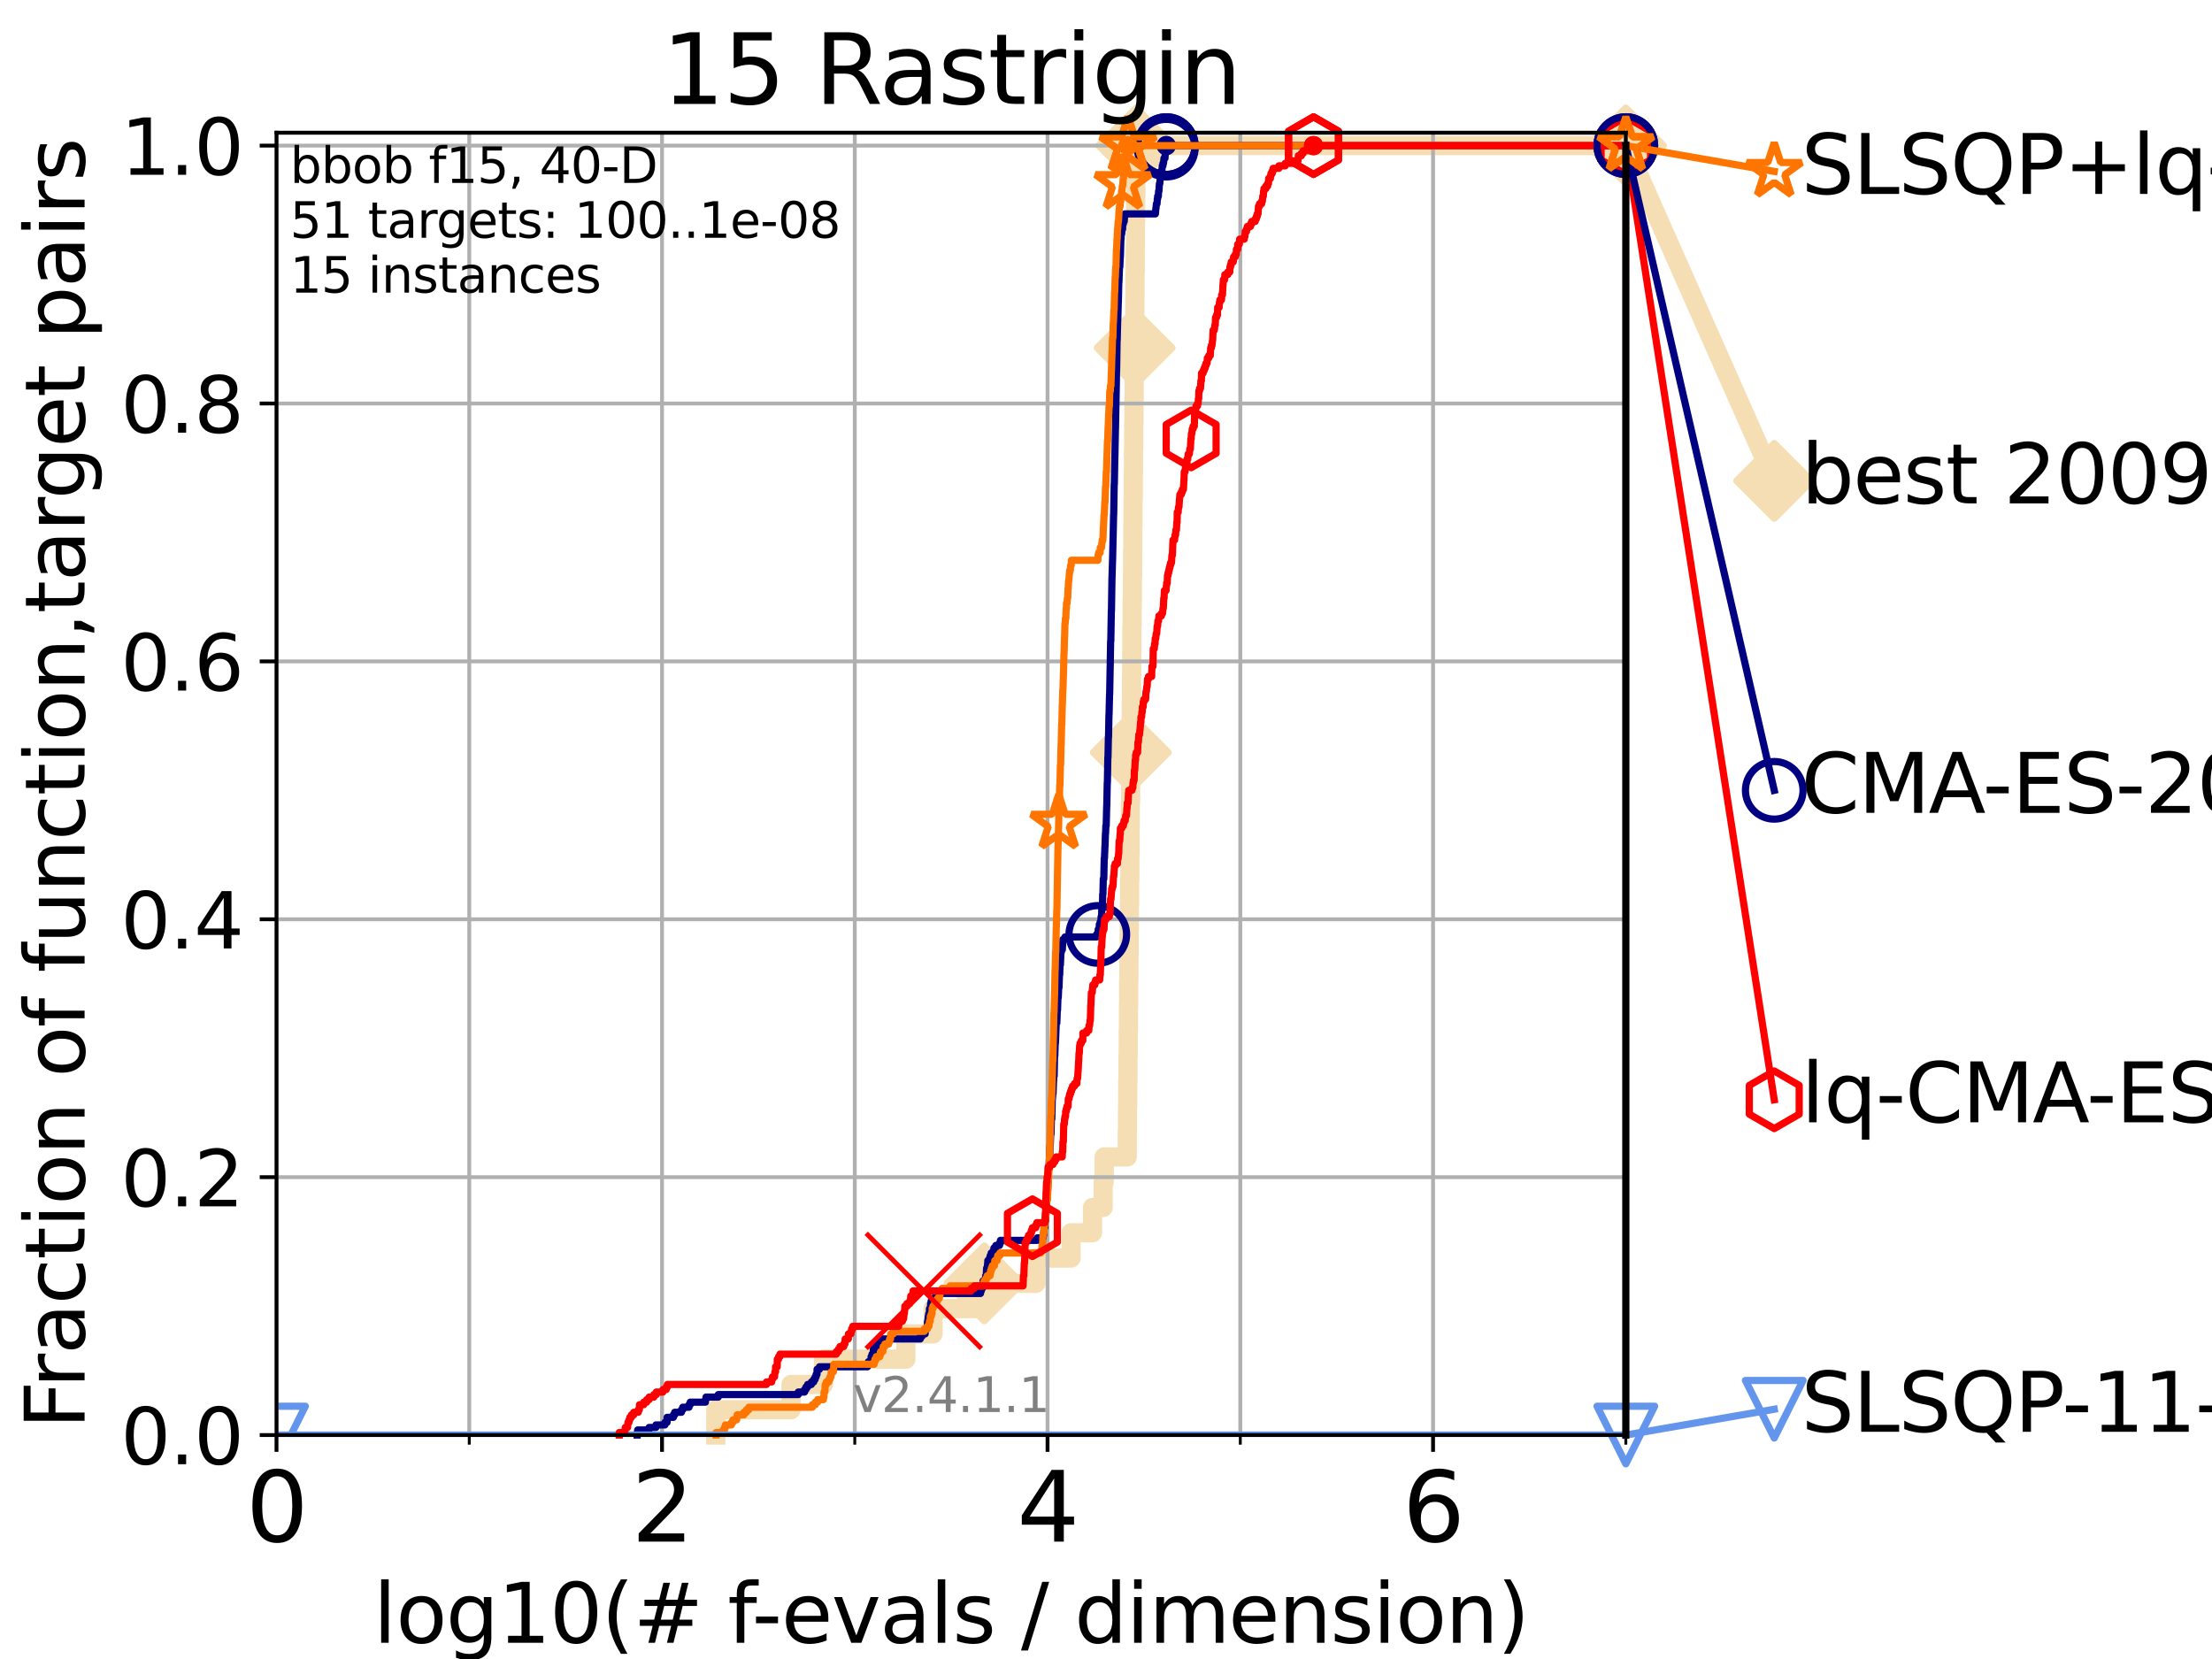 <?xml version="1.0" encoding="utf-8" standalone="no"?>
<!DOCTYPE svg PUBLIC "-//W3C//DTD SVG 1.1//EN"
  "http://www.w3.org/Graphics/SVG/1.1/DTD/svg11.dtd">
<svg height="345.6pt" version="1.1" viewBox="0 0 460.8 345.6" width="460.8pt" xmlns="http://www.w3.org/2000/svg" xmlns:xlink="http://www.w3.org/1999/xlink">
 <defs>
  <style type="text/css">*{stroke-linecap:butt;stroke-linejoin:round;}</style>
 </defs>
 <g id="figure_1">
  <g id="patch_1">
   <path d="M 0 345.6 
L 460.8 345.6 
L 460.8 0 
L 0 0 
z
" style="fill:#ffffff;"/>
  </g>
  <g id="axes_1">
   <g id="patch_2">
    <path d="M 57.6 298.944 
L 338.688 298.944 
L 338.688 27.648 
L 57.6 27.648 
z
" style="fill:#ffffff;"/>
   </g>
   <g id="line2d_1">
    <path d="M 149.111 298.944 
L 149.111 293.677 
L 164.782 293.677 
L 164.782 288.41 
L 171.54 288.41 
L 171.54 283.143 
L 188.703 283.143 
L 188.703 277.877 
L 194.373 277.877 
L 194.373 272.61 
L 205.049 272.61 
L 205.049 267.343 
L 215.782 267.343 
L 215.782 262.076 
L 223.12 262.076 
L 223.12 256.809 
L 227.59 256.809 
L 227.59 251.542 
L 229.803 251.542 
L 229.803 246.275 
L 230.021 246.275 
L 230.021 241.009 
L 234.827 241.009 
L 234.827 235.742 
L 234.878 235.742 
L 234.878 230.475 
L 234.923 230.475 
L 234.923 225.208 
L 234.978 225.208 
L 234.978 219.941 
L 235.029 219.941 
L 235.029 214.674 
L 235.077 214.674 
L 235.077 209.407 
L 235.128 209.407 
L 235.128 204.141 
L 235.171 204.141 
L 235.171 198.874 
L 235.224 198.874 
L 235.224 193.607 
L 235.274 193.607 
L 235.274 188.34 
L 235.316 188.34 
L 235.316 183.073 
L 235.373 183.073 
L 235.373 177.806 
L 235.421 177.806 
L 235.421 172.539 
L 235.465 172.539 
L 235.465 167.272 
L 235.517 167.272 
L 235.517 162.006 
L 235.56 162.006 
L 235.56 156.739 
L 235.611 156.739 
L 235.611 151.472 
L 235.655 151.472 
L 235.655 146.205 
L 235.711 146.205 
L 235.711 140.938 
L 235.755 140.938 
L 235.755 135.671 
L 235.797 135.671 
L 235.797 130.404 
L 235.85 130.404 
L 235.85 125.138 
L 235.902 125.138 
L 235.902 119.871 
L 235.946 119.871 
L 235.946 114.604 
L 235.986 114.604 
L 235.986 109.337 
L 236.03 109.337 
L 236.03 104.07 
L 236.08 104.07 
L 236.08 98.803 
L 236.125 98.803 
L 236.125 93.536 
L 236.175 93.536 
L 236.175 88.27 
L 236.224 88.27 
L 236.224 83.003 
L 236.268 83.003 
L 236.268 77.736 
L 236.313 77.736 
L 236.313 72.469 
L 236.361 72.469 
L 236.361 67.202 
L 236.405 67.202 
L 236.405 61.935 
L 236.449 61.935 
L 236.449 56.668 
L 236.494 56.668 
L 236.494 51.402 
L 236.535 51.402 
L 236.535 46.135 
L 236.581 46.135 
L 236.581 40.868 
L 236.626 40.868 
L 236.626 35.601 
L 236.668 35.601 
L 236.668 30.334 
L 338.688 30.334 
" style="fill:none;stroke:#f5deb3;stroke-linecap:square;stroke-width:4;"/>
   </g>
   <g id="line2d_2">
    <defs>
     <path d="M 0 7.778 
L 7.778 0 
L 0 -7.778 
L -7.778 0 
z
" id="mb6c5b0b942" style="stroke:#f5deb3;stroke-linejoin:miter;stroke-width:1.5;"/>
    </defs>
    <g>
     <use style="fill:#f5deb3;stroke:#f5deb3;stroke-linejoin:miter;stroke-width:1.5;" x="205.049" xlink:href="#mb6c5b0b942" y="267.343"/>
     <use style="fill:#f5deb3;stroke:#f5deb3;stroke-linejoin:miter;stroke-width:1.5;" x="235.56" xlink:href="#mb6c5b0b942" y="156.739"/>
     <use style="fill:#f5deb3;stroke:#f5deb3;stroke-linejoin:miter;stroke-width:1.5;" x="236.361" xlink:href="#mb6c5b0b942" y="72.469"/>
     <use style="fill:#f5deb3;stroke:#f5deb3;stroke-linejoin:miter;stroke-width:1.5;" x="236.668" xlink:href="#mb6c5b0b942" y="30.334"/>
     <use style="fill:#f5deb3;stroke:#f5deb3;stroke-linejoin:miter;stroke-width:1.5;" x="338.688" xlink:href="#mb6c5b0b942" y="30.334"/>
    </g>
   </g>
   <g id="line2d_3">
    <path style="fill:none;stroke:#f5deb3;stroke-linecap:square;stroke-width:4;"/>
    <g/>
   </g>
   <g id="line2d_4">
    <path d="M 338.688 30.334 
L 369.608 100.173 
" style="fill:none;stroke:#f5deb3;stroke-linecap:square;stroke-width:4;"/>
    <g>
     <use style="fill:#f5deb3;stroke:#f5deb3;stroke-linejoin:miter;stroke-width:1.5;" x="338.688" xlink:href="#mb6c5b0b942" y="30.334"/>
     <use style="fill:#f5deb3;stroke:#f5deb3;stroke-linejoin:miter;stroke-width:1.5;" x="369.608" xlink:href="#mb6c5b0b942" y="100.173"/>
    </g>
   </g>
   <g id="matplotlib.axis_1">
    <g id="xtick_1">
     <g id="line2d_5">
      <path clip-path="url(#p8898abf89d)" d="M 57.6 298.944 
L 57.6 27.648 
" style="fill:none;stroke:#b0b0b0;stroke-linecap:square;stroke-width:0.8;"/>
     </g>
     <g id="line2d_6">
      <defs>
       <path d="M 0 0 
L 0 3.5 
" id="m80d181f9a5" style="stroke:#000000;stroke-width:0.8;"/>
      </defs>
      <g>
       <use style="stroke:#000000;stroke-width:0.8;" x="57.6" xlink:href="#m80d181f9a5" y="298.944"/>
      </g>
     </g>
     <g id="text_1">
      <!-- 0 -->
      <g transform="translate(51.237 321.141)scale(0.2 -0.2)">
       <defs>
        <path d="M 2034 4250 
Q 1547 4250 1301 3770 
Q 1056 3291 1056 2328 
Q 1056 1369 1301 889 
Q 1547 409 2034 409 
Q 2525 409 2770 889 
Q 3016 1369 3016 2328 
Q 3016 3291 2770 3770 
Q 2525 4250 2034 4250 
z
M 2034 4750 
Q 2819 4750 3233 4129 
Q 3647 3509 3647 2328 
Q 3647 1150 3233 529 
Q 2819 -91 2034 -91 
Q 1250 -91 836 529 
Q 422 1150 422 2328 
Q 422 3509 836 4129 
Q 1250 4750 2034 4750 
z
" id="DejaVuSans-30" transform="scale(0.016)"/>
       </defs>
       <use xlink:href="#DejaVuSans-30"/>
      </g>
     </g>
    </g>
    <g id="xtick_2">
     <g id="line2d_7">
      <path clip-path="url(#p8898abf89d)" d="M 137.911 298.944 
L 137.911 27.648 
" style="fill:none;stroke:#b0b0b0;stroke-linecap:square;stroke-width:0.8;"/>
     </g>
     <g id="line2d_8">
      <g>
       <use style="stroke:#000000;stroke-width:0.8;" x="137.911" xlink:href="#m80d181f9a5" y="298.944"/>
      </g>
     </g>
     <g id="text_2">
      <!-- 2 -->
      <g transform="translate(131.548 321.141)scale(0.2 -0.2)">
       <defs>
        <path d="M 1228 531 
L 3431 531 
L 3431 0 
L 469 0 
L 469 531 
Q 828 903 1448 1529 
Q 2069 2156 2228 2338 
Q 2531 2678 2651 2914 
Q 2772 3150 2772 3378 
Q 2772 3750 2511 3984 
Q 2250 4219 1831 4219 
Q 1534 4219 1204 4116 
Q 875 4013 500 3803 
L 500 4441 
Q 881 4594 1212 4672 
Q 1544 4750 1819 4750 
Q 2544 4750 2975 4387 
Q 3406 4025 3406 3419 
Q 3406 3131 3298 2873 
Q 3191 2616 2906 2266 
Q 2828 2175 2409 1742 
Q 1991 1309 1228 531 
z
" id="DejaVuSans-32" transform="scale(0.016)"/>
       </defs>
       <use xlink:href="#DejaVuSans-32"/>
      </g>
     </g>
    </g>
    <g id="xtick_3">
     <g id="line2d_9">
      <path clip-path="url(#p8898abf89d)" d="M 218.222 298.944 
L 218.222 27.648 
" style="fill:none;stroke:#b0b0b0;stroke-linecap:square;stroke-width:0.8;"/>
     </g>
     <g id="line2d_10">
      <g>
       <use style="stroke:#000000;stroke-width:0.8;" x="218.222" xlink:href="#m80d181f9a5" y="298.944"/>
      </g>
     </g>
     <g id="text_3">
      <!-- 4 -->
      <g transform="translate(211.859 321.141)scale(0.2 -0.2)">
       <defs>
        <path d="M 2419 4116 
L 825 1625 
L 2419 1625 
L 2419 4116 
z
M 2253 4666 
L 3047 4666 
L 3047 1625 
L 3713 1625 
L 3713 1100 
L 3047 1100 
L 3047 0 
L 2419 0 
L 2419 1100 
L 313 1100 
L 313 1709 
L 2253 4666 
z
" id="DejaVuSans-34" transform="scale(0.016)"/>
       </defs>
       <use xlink:href="#DejaVuSans-34"/>
      </g>
     </g>
    </g>
    <g id="xtick_4">
     <g id="line2d_11">
      <path clip-path="url(#p8898abf89d)" d="M 298.533 298.944 
L 298.533 27.648 
" style="fill:none;stroke:#b0b0b0;stroke-linecap:square;stroke-width:0.8;"/>
     </g>
     <g id="line2d_12">
      <g>
       <use style="stroke:#000000;stroke-width:0.8;" x="298.533" xlink:href="#m80d181f9a5" y="298.944"/>
      </g>
     </g>
     <g id="text_4">
      <!-- 6 -->
      <g transform="translate(292.17 321.141)scale(0.2 -0.2)">
       <defs>
        <path d="M 2113 2584 
Q 1688 2584 1439 2293 
Q 1191 2003 1191 1497 
Q 1191 994 1439 701 
Q 1688 409 2113 409 
Q 2538 409 2786 701 
Q 3034 994 3034 1497 
Q 3034 2003 2786 2293 
Q 2538 2584 2113 2584 
z
M 3366 4563 
L 3366 3988 
Q 3128 4100 2886 4159 
Q 2644 4219 2406 4219 
Q 1781 4219 1451 3797 
Q 1122 3375 1075 2522 
Q 1259 2794 1537 2939 
Q 1816 3084 2150 3084 
Q 2853 3084 3261 2657 
Q 3669 2231 3669 1497 
Q 3669 778 3244 343 
Q 2819 -91 2113 -91 
Q 1303 -91 875 529 
Q 447 1150 447 2328 
Q 447 3434 972 4092 
Q 1497 4750 2381 4750 
Q 2619 4750 2861 4703 
Q 3103 4656 3366 4563 
z
" id="DejaVuSans-36" transform="scale(0.016)"/>
       </defs>
       <use xlink:href="#DejaVuSans-36"/>
      </g>
     </g>
    </g>
    <g id="xtick_5">
     <g id="line2d_13">
      <path clip-path="url(#p8898abf89d)" d="M 97.755 298.944 
L 97.755 27.648 
" style="fill:none;stroke:#b0b0b0;stroke-linecap:square;stroke-width:0.8;"/>
     </g>
     <g id="line2d_14">
      <defs>
       <path d="M 0 0 
L 0 2 
" id="mf518f563e2" style="stroke:#000000;stroke-width:0.6;"/>
      </defs>
      <g>
       <use style="stroke:#000000;stroke-width:0.6;" x="97.755" xlink:href="#mf518f563e2" y="298.944"/>
      </g>
     </g>
    </g>
    <g id="xtick_6">
     <g id="line2d_15">
      <path clip-path="url(#p8898abf89d)" d="M 178.066 298.944 
L 178.066 27.648 
" style="fill:none;stroke:#b0b0b0;stroke-linecap:square;stroke-width:0.8;"/>
     </g>
     <g id="line2d_16">
      <g>
       <use style="stroke:#000000;stroke-width:0.6;" x="178.066" xlink:href="#mf518f563e2" y="298.944"/>
      </g>
     </g>
    </g>
    <g id="xtick_7">
     <g id="line2d_17">
      <path clip-path="url(#p8898abf89d)" d="M 258.377 298.944 
L 258.377 27.648 
" style="fill:none;stroke:#b0b0b0;stroke-linecap:square;stroke-width:0.8;"/>
     </g>
     <g id="line2d_18">
      <g>
       <use style="stroke:#000000;stroke-width:0.6;" x="258.377" xlink:href="#mf518f563e2" y="298.944"/>
      </g>
     </g>
    </g>
    <g id="xtick_8">
     <g id="line2d_19">
      <path clip-path="url(#p8898abf89d)" d="M 338.688 298.944 
L 338.688 27.648 
" style="fill:none;stroke:#b0b0b0;stroke-linecap:square;stroke-width:0.8;"/>
     </g>
     <g id="line2d_20">
      <g>
       <use style="stroke:#000000;stroke-width:0.6;" x="338.688" xlink:href="#mf518f563e2" y="298.944"/>
      </g>
     </g>
    </g>
    <g id="text_5">
     <!-- log10(# f-evals / dimension) -->
     <g transform="translate(77.764 342.218)scale(0.17 -0.17)">
      <defs>
       <path d="M 603 4863 
L 1178 4863 
L 1178 0 
L 603 0 
L 603 4863 
z
" id="DejaVuSans-6c" transform="scale(0.016)"/>
       <path d="M 1959 3097 
Q 1497 3097 1228 2736 
Q 959 2375 959 1747 
Q 959 1119 1226 758 
Q 1494 397 1959 397 
Q 2419 397 2687 759 
Q 2956 1122 2956 1747 
Q 2956 2369 2687 2733 
Q 2419 3097 1959 3097 
z
M 1959 3584 
Q 2709 3584 3137 3096 
Q 3566 2609 3566 1747 
Q 3566 888 3137 398 
Q 2709 -91 1959 -91 
Q 1206 -91 779 398 
Q 353 888 353 1747 
Q 353 2609 779 3096 
Q 1206 3584 1959 3584 
z
" id="DejaVuSans-6f" transform="scale(0.016)"/>
       <path d="M 2906 1791 
Q 2906 2416 2648 2759 
Q 2391 3103 1925 3103 
Q 1463 3103 1205 2759 
Q 947 2416 947 1791 
Q 947 1169 1205 825 
Q 1463 481 1925 481 
Q 2391 481 2648 825 
Q 2906 1169 2906 1791 
z
M 3481 434 
Q 3481 -459 3084 -895 
Q 2688 -1331 1869 -1331 
Q 1566 -1331 1297 -1286 
Q 1028 -1241 775 -1147 
L 775 -588 
Q 1028 -725 1275 -790 
Q 1522 -856 1778 -856 
Q 2344 -856 2625 -561 
Q 2906 -266 2906 331 
L 2906 616 
Q 2728 306 2450 153 
Q 2172 0 1784 0 
Q 1141 0 747 490 
Q 353 981 353 1791 
Q 353 2603 747 3093 
Q 1141 3584 1784 3584 
Q 2172 3584 2450 3431 
Q 2728 3278 2906 2969 
L 2906 3500 
L 3481 3500 
L 3481 434 
z
" id="DejaVuSans-67" transform="scale(0.016)"/>
       <path d="M 794 531 
L 1825 531 
L 1825 4091 
L 703 3866 
L 703 4441 
L 1819 4666 
L 2450 4666 
L 2450 531 
L 3481 531 
L 3481 0 
L 794 0 
L 794 531 
z
" id="DejaVuSans-31" transform="scale(0.016)"/>
       <path d="M 1984 4856 
Q 1566 4138 1362 3434 
Q 1159 2731 1159 2009 
Q 1159 1288 1364 580 
Q 1569 -128 1984 -844 
L 1484 -844 
Q 1016 -109 783 600 
Q 550 1309 550 2009 
Q 550 2706 781 3412 
Q 1013 4119 1484 4856 
L 1984 4856 
z
" id="DejaVuSans-28" transform="scale(0.016)"/>
       <path d="M 3272 2816 
L 2363 2816 
L 2100 1772 
L 3016 1772 
L 3272 2816 
z
M 2803 4594 
L 2478 3297 
L 3391 3297 
L 3719 4594 
L 4219 4594 
L 3897 3297 
L 4872 3297 
L 4872 2816 
L 3775 2816 
L 3519 1772 
L 4513 1772 
L 4513 1294 
L 3397 1294 
L 3072 0 
L 2572 0 
L 2894 1294 
L 1978 1294 
L 1656 0 
L 1153 0 
L 1478 1294 
L 494 1294 
L 494 1772 
L 1594 1772 
L 1856 2816 
L 850 2816 
L 850 3297 
L 1978 3297 
L 2297 4594 
L 2803 4594 
z
" id="DejaVuSans-23" transform="scale(0.016)"/>
       <path id="DejaVuSans-20" transform="scale(0.016)"/>
       <path d="M 2375 4863 
L 2375 4384 
L 1825 4384 
Q 1516 4384 1395 4259 
Q 1275 4134 1275 3809 
L 1275 3500 
L 2222 3500 
L 2222 3053 
L 1275 3053 
L 1275 0 
L 697 0 
L 697 3053 
L 147 3053 
L 147 3500 
L 697 3500 
L 697 3744 
Q 697 4328 969 4595 
Q 1241 4863 1831 4863 
L 2375 4863 
z
" id="DejaVuSans-66" transform="scale(0.016)"/>
       <path d="M 313 2009 
L 1997 2009 
L 1997 1497 
L 313 1497 
L 313 2009 
z
" id="DejaVuSans-2d" transform="scale(0.016)"/>
       <path d="M 3597 1894 
L 3597 1613 
L 953 1613 
Q 991 1019 1311 708 
Q 1631 397 2203 397 
Q 2534 397 2845 478 
Q 3156 559 3463 722 
L 3463 178 
Q 3153 47 2828 -22 
Q 2503 -91 2169 -91 
Q 1331 -91 842 396 
Q 353 884 353 1716 
Q 353 2575 817 3079 
Q 1281 3584 2069 3584 
Q 2775 3584 3186 3129 
Q 3597 2675 3597 1894 
z
M 3022 2063 
Q 3016 2534 2758 2815 
Q 2500 3097 2075 3097 
Q 1594 3097 1305 2825 
Q 1016 2553 972 2059 
L 3022 2063 
z
" id="DejaVuSans-65" transform="scale(0.016)"/>
       <path d="M 191 3500 
L 800 3500 
L 1894 563 
L 2988 3500 
L 3597 3500 
L 2284 0 
L 1503 0 
L 191 3500 
z
" id="DejaVuSans-76" transform="scale(0.016)"/>
       <path d="M 2194 1759 
Q 1497 1759 1228 1600 
Q 959 1441 959 1056 
Q 959 750 1161 570 
Q 1363 391 1709 391 
Q 2188 391 2477 730 
Q 2766 1069 2766 1631 
L 2766 1759 
L 2194 1759 
z
M 3341 1997 
L 3341 0 
L 2766 0 
L 2766 531 
Q 2569 213 2275 61 
Q 1981 -91 1556 -91 
Q 1019 -91 701 211 
Q 384 513 384 1019 
Q 384 1609 779 1909 
Q 1175 2209 1959 2209 
L 2766 2209 
L 2766 2266 
Q 2766 2663 2505 2880 
Q 2244 3097 1772 3097 
Q 1472 3097 1187 3025 
Q 903 2953 641 2809 
L 641 3341 
Q 956 3463 1253 3523 
Q 1550 3584 1831 3584 
Q 2591 3584 2966 3190 
Q 3341 2797 3341 1997 
z
" id="DejaVuSans-61" transform="scale(0.016)"/>
       <path d="M 2834 3397 
L 2834 2853 
Q 2591 2978 2328 3040 
Q 2066 3103 1784 3103 
Q 1356 3103 1142 2972 
Q 928 2841 928 2578 
Q 928 2378 1081 2264 
Q 1234 2150 1697 2047 
L 1894 2003 
Q 2506 1872 2764 1633 
Q 3022 1394 3022 966 
Q 3022 478 2636 193 
Q 2250 -91 1575 -91 
Q 1294 -91 989 -36 
Q 684 19 347 128 
L 347 722 
Q 666 556 975 473 
Q 1284 391 1588 391 
Q 1994 391 2212 530 
Q 2431 669 2431 922 
Q 2431 1156 2273 1281 
Q 2116 1406 1581 1522 
L 1381 1569 
Q 847 1681 609 1914 
Q 372 2147 372 2553 
Q 372 3047 722 3315 
Q 1072 3584 1716 3584 
Q 2034 3584 2315 3537 
Q 2597 3491 2834 3397 
z
" id="DejaVuSans-73" transform="scale(0.016)"/>
       <path d="M 1625 4666 
L 2156 4666 
L 531 -594 
L 0 -594 
L 1625 4666 
z
" id="DejaVuSans-2f" transform="scale(0.016)"/>
       <path d="M 2906 2969 
L 2906 4863 
L 3481 4863 
L 3481 0 
L 2906 0 
L 2906 525 
Q 2725 213 2448 61 
Q 2172 -91 1784 -91 
Q 1150 -91 751 415 
Q 353 922 353 1747 
Q 353 2572 751 3078 
Q 1150 3584 1784 3584 
Q 2172 3584 2448 3432 
Q 2725 3281 2906 2969 
z
M 947 1747 
Q 947 1113 1208 752 
Q 1469 391 1925 391 
Q 2381 391 2643 752 
Q 2906 1113 2906 1747 
Q 2906 2381 2643 2742 
Q 2381 3103 1925 3103 
Q 1469 3103 1208 2742 
Q 947 2381 947 1747 
z
" id="DejaVuSans-64" transform="scale(0.016)"/>
       <path d="M 603 3500 
L 1178 3500 
L 1178 0 
L 603 0 
L 603 3500 
z
M 603 4863 
L 1178 4863 
L 1178 4134 
L 603 4134 
L 603 4863 
z
" id="DejaVuSans-69" transform="scale(0.016)"/>
       <path d="M 3328 2828 
Q 3544 3216 3844 3400 
Q 4144 3584 4550 3584 
Q 5097 3584 5394 3201 
Q 5691 2819 5691 2113 
L 5691 0 
L 5113 0 
L 5113 2094 
Q 5113 2597 4934 2840 
Q 4756 3084 4391 3084 
Q 3944 3084 3684 2787 
Q 3425 2491 3425 1978 
L 3425 0 
L 2847 0 
L 2847 2094 
Q 2847 2600 2669 2842 
Q 2491 3084 2119 3084 
Q 1678 3084 1418 2786 
Q 1159 2488 1159 1978 
L 1159 0 
L 581 0 
L 581 3500 
L 1159 3500 
L 1159 2956 
Q 1356 3278 1631 3431 
Q 1906 3584 2284 3584 
Q 2666 3584 2933 3390 
Q 3200 3197 3328 2828 
z
" id="DejaVuSans-6d" transform="scale(0.016)"/>
       <path d="M 3513 2113 
L 3513 0 
L 2938 0 
L 2938 2094 
Q 2938 2591 2744 2837 
Q 2550 3084 2163 3084 
Q 1697 3084 1428 2787 
Q 1159 2491 1159 1978 
L 1159 0 
L 581 0 
L 581 3500 
L 1159 3500 
L 1159 2956 
Q 1366 3272 1645 3428 
Q 1925 3584 2291 3584 
Q 2894 3584 3203 3211 
Q 3513 2838 3513 2113 
z
" id="DejaVuSans-6e" transform="scale(0.016)"/>
       <path d="M 513 4856 
L 1013 4856 
Q 1481 4119 1714 3412 
Q 1947 2706 1947 2009 
Q 1947 1309 1714 600 
Q 1481 -109 1013 -844 
L 513 -844 
Q 928 -128 1133 580 
Q 1338 1288 1338 2009 
Q 1338 2731 1133 3434 
Q 928 4138 513 4856 
z
" id="DejaVuSans-29" transform="scale(0.016)"/>
      </defs>
      <use xlink:href="#DejaVuSans-6c"/>
      <use x="27.783" xlink:href="#DejaVuSans-6f"/>
      <use x="88.965" xlink:href="#DejaVuSans-67"/>
      <use x="152.441" xlink:href="#DejaVuSans-31"/>
      <use x="216.064" xlink:href="#DejaVuSans-30"/>
      <use x="279.688" xlink:href="#DejaVuSans-28"/>
      <use x="318.701" xlink:href="#DejaVuSans-23"/>
      <use x="402.49" xlink:href="#DejaVuSans-20"/>
      <use x="434.277" xlink:href="#DejaVuSans-66"/>
      <use x="463.982" xlink:href="#DejaVuSans-2d"/>
      <use x="500.066" xlink:href="#DejaVuSans-65"/>
      <use x="561.59" xlink:href="#DejaVuSans-76"/>
      <use x="620.77" xlink:href="#DejaVuSans-61"/>
      <use x="682.049" xlink:href="#DejaVuSans-6c"/>
      <use x="709.832" xlink:href="#DejaVuSans-73"/>
      <use x="761.932" xlink:href="#DejaVuSans-20"/>
      <use x="793.719" xlink:href="#DejaVuSans-2f"/>
      <use x="827.41" xlink:href="#DejaVuSans-20"/>
      <use x="859.197" xlink:href="#DejaVuSans-64"/>
      <use x="922.674" xlink:href="#DejaVuSans-69"/>
      <use x="950.457" xlink:href="#DejaVuSans-6d"/>
      <use x="1047.869" xlink:href="#DejaVuSans-65"/>
      <use x="1109.393" xlink:href="#DejaVuSans-6e"/>
      <use x="1172.771" xlink:href="#DejaVuSans-73"/>
      <use x="1224.871" xlink:href="#DejaVuSans-69"/>
      <use x="1252.654" xlink:href="#DejaVuSans-6f"/>
      <use x="1313.836" xlink:href="#DejaVuSans-6e"/>
      <use x="1377.215" xlink:href="#DejaVuSans-29"/>
     </g>
    </g>
   </g>
   <g id="matplotlib.axis_2">
    <g id="ytick_1">
     <g id="line2d_21">
      <path clip-path="url(#p8898abf89d)" d="M 57.6 298.944 
L 338.688 298.944 
" style="fill:none;stroke:#b0b0b0;stroke-linecap:square;stroke-width:0.8;"/>
     </g>
     <g id="line2d_22">
      <defs>
       <path d="M 0 0 
L -3.5 0 
" id="m60ae709225" style="stroke:#000000;stroke-width:0.8;"/>
      </defs>
      <g>
       <use style="stroke:#000000;stroke-width:0.8;" x="57.6" xlink:href="#m60ae709225" y="298.944"/>
      </g>
     </g>
     <g id="text_6">
      <!-- 0.0 -->
      <g transform="translate(25.155 305.023)scale(0.16 -0.16)">
       <defs>
        <path d="M 684 794 
L 1344 794 
L 1344 0 
L 684 0 
L 684 794 
z
" id="DejaVuSans-2e" transform="scale(0.016)"/>
       </defs>
       <use xlink:href="#DejaVuSans-30"/>
       <use x="63.623" xlink:href="#DejaVuSans-2e"/>
       <use x="95.41" xlink:href="#DejaVuSans-30"/>
      </g>
     </g>
    </g>
    <g id="ytick_2">
     <g id="line2d_23">
      <path clip-path="url(#p8898abf89d)" d="M 57.6 245.222 
L 338.688 245.222 
" style="fill:none;stroke:#b0b0b0;stroke-linecap:square;stroke-width:0.8;"/>
     </g>
     <g id="line2d_24">
      <g>
       <use style="stroke:#000000;stroke-width:0.8;" x="57.6" xlink:href="#m60ae709225" y="245.222"/>
      </g>
     </g>
     <g id="text_7">
      <!-- 0.2 -->
      <g transform="translate(25.155 251.301)scale(0.16 -0.16)">
       <use xlink:href="#DejaVuSans-30"/>
       <use x="63.623" xlink:href="#DejaVuSans-2e"/>
       <use x="95.41" xlink:href="#DejaVuSans-32"/>
      </g>
     </g>
    </g>
    <g id="ytick_3">
     <g id="line2d_25">
      <path clip-path="url(#p8898abf89d)" d="M 57.6 191.5 
L 338.688 191.5 
" style="fill:none;stroke:#b0b0b0;stroke-linecap:square;stroke-width:0.8;"/>
     </g>
     <g id="line2d_26">
      <g>
       <use style="stroke:#000000;stroke-width:0.8;" x="57.6" xlink:href="#m60ae709225" y="191.5"/>
      </g>
     </g>
     <g id="text_8">
      <!-- 0.4 -->
      <g transform="translate(25.155 197.579)scale(0.16 -0.16)">
       <use xlink:href="#DejaVuSans-30"/>
       <use x="63.623" xlink:href="#DejaVuSans-2e"/>
       <use x="95.41" xlink:href="#DejaVuSans-34"/>
      </g>
     </g>
    </g>
    <g id="ytick_4">
     <g id="line2d_27">
      <path clip-path="url(#p8898abf89d)" d="M 57.6 137.778 
L 338.688 137.778 
" style="fill:none;stroke:#b0b0b0;stroke-linecap:square;stroke-width:0.8;"/>
     </g>
     <g id="line2d_28">
      <g>
       <use style="stroke:#000000;stroke-width:0.8;" x="57.6" xlink:href="#m60ae709225" y="137.778"/>
      </g>
     </g>
     <g id="text_9">
      <!-- 0.6 -->
      <g transform="translate(25.155 143.857)scale(0.16 -0.16)">
       <use xlink:href="#DejaVuSans-30"/>
       <use x="63.623" xlink:href="#DejaVuSans-2e"/>
       <use x="95.41" xlink:href="#DejaVuSans-36"/>
      </g>
     </g>
    </g>
    <g id="ytick_5">
     <g id="line2d_29">
      <path clip-path="url(#p8898abf89d)" d="M 57.6 84.056 
L 338.688 84.056 
" style="fill:none;stroke:#b0b0b0;stroke-linecap:square;stroke-width:0.8;"/>
     </g>
     <g id="line2d_30">
      <g>
       <use style="stroke:#000000;stroke-width:0.8;" x="57.6" xlink:href="#m60ae709225" y="84.056"/>
      </g>
     </g>
     <g id="text_10">
      <!-- 0.8 -->
      <g transform="translate(25.155 90.135)scale(0.16 -0.16)">
       <defs>
        <path d="M 2034 2216 
Q 1584 2216 1326 1975 
Q 1069 1734 1069 1313 
Q 1069 891 1326 650 
Q 1584 409 2034 409 
Q 2484 409 2743 651 
Q 3003 894 3003 1313 
Q 3003 1734 2745 1975 
Q 2488 2216 2034 2216 
z
M 1403 2484 
Q 997 2584 770 2862 
Q 544 3141 544 3541 
Q 544 4100 942 4425 
Q 1341 4750 2034 4750 
Q 2731 4750 3128 4425 
Q 3525 4100 3525 3541 
Q 3525 3141 3298 2862 
Q 3072 2584 2669 2484 
Q 3125 2378 3379 2068 
Q 3634 1759 3634 1313 
Q 3634 634 3220 271 
Q 2806 -91 2034 -91 
Q 1263 -91 848 271 
Q 434 634 434 1313 
Q 434 1759 690 2068 
Q 947 2378 1403 2484 
z
M 1172 3481 
Q 1172 3119 1398 2916 
Q 1625 2713 2034 2713 
Q 2441 2713 2670 2916 
Q 2900 3119 2900 3481 
Q 2900 3844 2670 4047 
Q 2441 4250 2034 4250 
Q 1625 4250 1398 4047 
Q 1172 3844 1172 3481 
z
" id="DejaVuSans-38" transform="scale(0.016)"/>
       </defs>
       <use xlink:href="#DejaVuSans-30"/>
       <use x="63.623" xlink:href="#DejaVuSans-2e"/>
       <use x="95.41" xlink:href="#DejaVuSans-38"/>
      </g>
     </g>
    </g>
    <g id="ytick_6">
     <g id="line2d_31">
      <path clip-path="url(#p8898abf89d)" d="M 57.6 30.334 
L 338.688 30.334 
" style="fill:none;stroke:#b0b0b0;stroke-linecap:square;stroke-width:0.8;"/>
     </g>
     <g id="line2d_32">
      <g>
       <use style="stroke:#000000;stroke-width:0.8;" x="57.6" xlink:href="#m60ae709225" y="30.334"/>
      </g>
     </g>
     <g id="text_11">
      <!-- 1.0 -->
      <g transform="translate(25.155 36.413)scale(0.16 -0.16)">
       <use xlink:href="#DejaVuSans-31"/>
       <use x="63.623" xlink:href="#DejaVuSans-2e"/>
       <use x="95.41" xlink:href="#DejaVuSans-30"/>
      </g>
     </g>
    </g>
    <g id="text_12">
     <!-- Fraction of function,target pairs -->
     <g transform="translate(17.62 297.681)rotate(-90)scale(0.17 -0.17)">
      <defs>
       <path d="M 628 4666 
L 3309 4666 
L 3309 4134 
L 1259 4134 
L 1259 2759 
L 3109 2759 
L 3109 2228 
L 1259 2228 
L 1259 0 
L 628 0 
L 628 4666 
z
" id="DejaVuSans-46" transform="scale(0.016)"/>
       <path d="M 2631 2963 
Q 2534 3019 2420 3045 
Q 2306 3072 2169 3072 
Q 1681 3072 1420 2755 
Q 1159 2438 1159 1844 
L 1159 0 
L 581 0 
L 581 3500 
L 1159 3500 
L 1159 2956 
Q 1341 3275 1631 3429 
Q 1922 3584 2338 3584 
Q 2397 3584 2469 3576 
Q 2541 3569 2628 3553 
L 2631 2963 
z
" id="DejaVuSans-72" transform="scale(0.016)"/>
       <path d="M 3122 3366 
L 3122 2828 
Q 2878 2963 2633 3030 
Q 2388 3097 2138 3097 
Q 1578 3097 1268 2742 
Q 959 2388 959 1747 
Q 959 1106 1268 751 
Q 1578 397 2138 397 
Q 2388 397 2633 464 
Q 2878 531 3122 666 
L 3122 134 
Q 2881 22 2623 -34 
Q 2366 -91 2075 -91 
Q 1284 -91 818 406 
Q 353 903 353 1747 
Q 353 2603 823 3093 
Q 1294 3584 2113 3584 
Q 2378 3584 2631 3529 
Q 2884 3475 3122 3366 
z
" id="DejaVuSans-63" transform="scale(0.016)"/>
       <path d="M 1172 4494 
L 1172 3500 
L 2356 3500 
L 2356 3053 
L 1172 3053 
L 1172 1153 
Q 1172 725 1289 603 
Q 1406 481 1766 481 
L 2356 481 
L 2356 0 
L 1766 0 
Q 1100 0 847 248 
Q 594 497 594 1153 
L 594 3053 
L 172 3053 
L 172 3500 
L 594 3500 
L 594 4494 
L 1172 4494 
z
" id="DejaVuSans-74" transform="scale(0.016)"/>
       <path d="M 544 1381 
L 544 3500 
L 1119 3500 
L 1119 1403 
Q 1119 906 1312 657 
Q 1506 409 1894 409 
Q 2359 409 2629 706 
Q 2900 1003 2900 1516 
L 2900 3500 
L 3475 3500 
L 3475 0 
L 2900 0 
L 2900 538 
Q 2691 219 2414 64 
Q 2138 -91 1772 -91 
Q 1169 -91 856 284 
Q 544 659 544 1381 
z
M 1991 3584 
L 1991 3584 
z
" id="DejaVuSans-75" transform="scale(0.016)"/>
       <path d="M 750 794 
L 1409 794 
L 1409 256 
L 897 -744 
L 494 -744 
L 750 256 
L 750 794 
z
" id="DejaVuSans-2c" transform="scale(0.016)"/>
       <path d="M 1159 525 
L 1159 -1331 
L 581 -1331 
L 581 3500 
L 1159 3500 
L 1159 2969 
Q 1341 3281 1617 3432 
Q 1894 3584 2278 3584 
Q 2916 3584 3314 3078 
Q 3713 2572 3713 1747 
Q 3713 922 3314 415 
Q 2916 -91 2278 -91 
Q 1894 -91 1617 61 
Q 1341 213 1159 525 
z
M 3116 1747 
Q 3116 2381 2855 2742 
Q 2594 3103 2138 3103 
Q 1681 3103 1420 2742 
Q 1159 2381 1159 1747 
Q 1159 1113 1420 752 
Q 1681 391 2138 391 
Q 2594 391 2855 752 
Q 3116 1113 3116 1747 
z
" id="DejaVuSans-70" transform="scale(0.016)"/>
      </defs>
      <use xlink:href="#DejaVuSans-46"/>
      <use x="50.27" xlink:href="#DejaVuSans-72"/>
      <use x="91.383" xlink:href="#DejaVuSans-61"/>
      <use x="152.662" xlink:href="#DejaVuSans-63"/>
      <use x="207.643" xlink:href="#DejaVuSans-74"/>
      <use x="246.852" xlink:href="#DejaVuSans-69"/>
      <use x="274.635" xlink:href="#DejaVuSans-6f"/>
      <use x="335.816" xlink:href="#DejaVuSans-6e"/>
      <use x="399.195" xlink:href="#DejaVuSans-20"/>
      <use x="430.982" xlink:href="#DejaVuSans-6f"/>
      <use x="492.164" xlink:href="#DejaVuSans-66"/>
      <use x="527.369" xlink:href="#DejaVuSans-20"/>
      <use x="559.156" xlink:href="#DejaVuSans-66"/>
      <use x="594.361" xlink:href="#DejaVuSans-75"/>
      <use x="657.74" xlink:href="#DejaVuSans-6e"/>
      <use x="721.119" xlink:href="#DejaVuSans-63"/>
      <use x="776.1" xlink:href="#DejaVuSans-74"/>
      <use x="815.309" xlink:href="#DejaVuSans-69"/>
      <use x="843.092" xlink:href="#DejaVuSans-6f"/>
      <use x="904.273" xlink:href="#DejaVuSans-6e"/>
      <use x="967.652" xlink:href="#DejaVuSans-2c"/>
      <use x="999.439" xlink:href="#DejaVuSans-74"/>
      <use x="1038.648" xlink:href="#DejaVuSans-61"/>
      <use x="1099.928" xlink:href="#DejaVuSans-72"/>
      <use x="1139.291" xlink:href="#DejaVuSans-67"/>
      <use x="1202.768" xlink:href="#DejaVuSans-65"/>
      <use x="1264.291" xlink:href="#DejaVuSans-74"/>
      <use x="1303.5" xlink:href="#DejaVuSans-20"/>
      <use x="1335.287" xlink:href="#DejaVuSans-70"/>
      <use x="1398.764" xlink:href="#DejaVuSans-61"/>
      <use x="1460.043" xlink:href="#DejaVuSans-69"/>
      <use x="1487.826" xlink:href="#DejaVuSans-72"/>
      <use x="1528.939" xlink:href="#DejaVuSans-73"/>
     </g>
    </g>
   </g>
   <g id="line2d_33">
    <defs>
     <path d="M 0 1.5 
C 0.398 1.5 0.779 1.342 1.061 1.061 
C 1.342 0.779 1.5 0.398 1.5 0 
C 1.5 -0.398 1.342 -0.779 1.061 -1.061 
C 0.779 -1.342 0.398 -1.5 0 -1.5 
C -0.398 -1.5 -0.779 -1.342 -1.061 -1.061 
C -1.342 -0.779 -1.5 -0.398 -1.5 0 
C -1.5 0.398 -1.342 0.779 -1.061 1.061 
C -0.779 1.342 -0.398 1.5 0 1.5 
z
" id="m172d9255c8" style="stroke:#f5deb3;"/>
    </defs>
    <g>
     <use style="fill:#f5deb3;stroke:#f5deb3;" x="236.668" xlink:href="#m172d9255c8" y="30.334"/>
     <use style="fill:#f5deb3;stroke:#f5deb3;" x="236.668" xlink:href="#m172d9255c8" y="30.334"/>
    </g>
   </g>
   <g id="line2d_34">
    <defs>
     <path d="M 0 1.5 
C 0.398 1.5 0.779 1.342 1.061 1.061 
C 1.342 0.779 1.5 0.398 1.5 0 
C 1.5 -0.398 1.342 -0.779 1.061 -1.061 
C 0.779 -1.342 0.398 -1.5 0 -1.5 
C -0.398 -1.5 -0.779 -1.342 -1.061 -1.061 
C -1.342 -0.779 -1.5 -0.398 -1.5 0 
C -1.5 0.398 -1.342 0.779 -1.061 1.061 
C -0.779 1.342 -0.398 1.5 0 1.5 
z
" id="mbdaacd65fa" style="stroke:#000080;"/>
    </defs>
    <g>
     <use style="fill:#000080;stroke:#000080;" x="242.949" xlink:href="#mbdaacd65fa" y="30.334"/>
     <use style="fill:#000080;stroke:#000080;" x="242.949" xlink:href="#mbdaacd65fa" y="30.334"/>
    </g>
   </g>
   <g id="line2d_35">
    <path d="M 132.724 298.944 
L 132.724 298.417 
L 132.841 298.417 
L 132.841 297.891 
L 135.215 297.891 
L 135.215 297.364 
L 136.641 297.364 
L 136.641 296.837 
L 138.511 296.837 
L 138.511 296.311 
L 138.96 296.311 
L 138.972 295.257 
L 140.272 295.257 
L 140.272 294.731 
L 140.552 294.731 
L 140.552 294.204 
L 141.948 294.204 
L 141.948 293.677 
L 142.233 293.677 
L 142.233 293.15 
L 143.531 293.15 
L 143.531 292.624 
L 143.788 292.624 
L 143.788 292.097 
L 146.958 292.097 
L 146.958 291.57 
L 147.069 291.57 
L 147.069 291.044 
L 149.62 291.044 
L 149.62 290.517 
L 166.294 290.517 
L 166.294 289.99 
L 167.598 289.99 
L 167.598 289.464 
L 167.899 289.464 
L 167.899 288.937 
L 168.257 288.937 
L 168.257 288.41 
L 169.027 288.41 
L 169.027 287.884 
L 169.514 287.884 
L 169.514 287.357 
L 169.805 287.357 
L 169.805 286.83 
L 170.016 286.83 
L 170.016 286.304 
L 170.201 286.304 
L 170.21 285.25 
L 170.71 285.25 
L 170.71 284.723 
L 180.716 284.723 
L 180.716 284.197 
L 180.899 284.197 
L 180.899 283.67 
L 181.453 283.67 
L 181.469 282.617 
L 181.661 282.617 
L 181.661 282.09 
L 181.926 282.09 
L 181.935 281.037 
L 182.15 281.037 
L 182.15 280.51 
L 182.826 280.51 
L 182.826 279.983 
L 183.081 279.983 
L 183.13 278.93 
L 191.706 278.93 
L 191.706 278.403 
L 192.056 278.403 
L 192.056 277.877 
L 192.722 277.877 
L 192.761 276.823 
L 193.12 276.823 
L 193.23 275.243 
L 193.298 275.243 
L 193.375 274.19 
L 193.465 274.19 
L 193.465 273.663 
L 193.621 273.663 
L 193.63 272.61 
L 193.857 272.61 
L 193.861 271.556 
L 193.971 271.556 
L 193.971 271.03 
L 194.146 271.03 
L 194.146 270.503 
L 194.931 270.503 
L 194.931 269.976 
L 195.241 269.976 
L 195.241 269.45 
L 204.255 269.45 
L 204.255 268.923 
L 204.421 268.923 
L 204.421 268.396 
L 204.651 268.396 
L 204.651 267.87 
L 204.787 267.87 
L 204.795 266.816 
L 205.251 266.816 
L 205.329 265.763 
L 205.455 265.763 
L 205.529 264.183 
L 205.65 264.183 
L 205.754 263.129 
L 205.776 263.129 
L 205.776 262.603 
L 206.123 262.603 
L 206.123 262.076 
L 206.291 262.076 
L 206.291 261.549 
L 206.478 261.549 
L 206.478 261.023 
L 206.923 261.023 
L 206.923 260.496 
L 207.06 260.496 
L 207.06 259.969 
L 207.45 259.969 
L 207.45 259.443 
L 208.221 259.443 
L 208.221 258.916 
L 208.415 258.916 
L 208.415 258.389 
L 216.114 258.389 
L 216.114 257.862 
L 217.304 257.862 
L 217.304 257.336 
L 217.417 257.336 
L 217.487 255.756 
L 217.615 255.756 
L 217.719 254.176 
L 217.835 254.176 
L 217.861 252.596 
L 217.961 252.596 
L 218.054 249.962 
L 218.121 249.962 
L 218.205 247.329 
L 218.265 247.329 
L 218.339 245.222 
L 218.401 245.222 
L 218.421 243.642 
L 218.515 243.642 
L 218.598 241.535 
L 218.646 241.535 
L 218.743 238.902 
L 218.769 238.902 
L 218.877 236.268 
L 218.941 236.268 
L 219.026 233.108 
L 219.11 233.108 
L 219.21 228.895 
L 219.251 228.895 
L 219.326 227.841 
L 219.368 227.841 
L 219.468 225.208 
L 219.488 225.208 
L 219.525 224.155 
L 219.601 224.155 
L 219.68 219.941 
L 219.736 219.941 
L 219.82 217.308 
L 219.865 217.308 
L 219.973 214.674 
L 219.976 214.674 
L 220.033 213.094 
L 220.159 213.094 
L 220.251 210.461 
L 220.3 210.461 
L 220.387 207.827 
L 220.454 207.827 
L 220.547 205.721 
L 220.607 205.721 
L 220.704 203.087 
L 220.752 203.087 
L 220.822 200.98 
L 220.902 200.98 
L 221.012 198.347 
L 221.096 198.347 
L 221.096 197.82 
L 221.305 197.82 
L 221.413 195.714 
L 221.852 195.714 
L 221.852 195.187 
L 228.424 195.187 
L 228.424 194.66 
L 228.691 194.66 
L 228.786 193.607 
L 228.966 193.607 
L 229.01 192.553 
L 229.191 192.553 
L 229.191 192.027 
L 229.349 192.027 
L 229.381 190.973 
L 229.483 190.973 
L 229.52 189.393 
L 229.651 189.393 
L 229.713 186.233 
L 229.762 186.233 
L 229.834 183.073 
L 229.939 183.073 
L 230.027 178.86 
L 230.076 178.86 
L 230.185 176.226 
L 230.196 176.226 
L 230.283 173.593 
L 230.315 173.593 
L 230.37 172.013 
L 230.44 172.013 
L 230.547 167.799 
L 230.564 167.799 
L 230.661 163.059 
L 230.687 163.059 
L 230.784 157.792 
L 230.813 157.792 
L 230.898 153.579 
L 230.926 153.579 
L 231.017 148.838 
L 231.038 148.838 
L 231.141 144.625 
L 231.164 144.625 
L 231.269 138.831 
L 231.276 138.831 
L 231.363 133.565 
L 231.401 133.565 
L 231.51 127.244 
L 231.536 127.244 
L 231.641 120.397 
L 231.653 120.397 
L 231.761 116.711 
L 231.768 116.711 
L 231.876 111.97 
L 231.883 111.97 
L 231.984 107.23 
L 232.001 107.23 
L 232.106 100.91 
L 232.134 100.91 
L 232.241 95.116 
L 232.253 95.116 
L 232.364 89.323 
L 232.373 89.323 
L 232.481 83.529 
L 232.485 83.529 
L 232.592 77.209 
L 232.61 77.209 
L 232.707 70.889 
L 232.73 70.889 
L 232.836 66.675 
L 232.849 66.675 
L 232.959 62.989 
L 232.968 62.989 
L 233.065 58.775 
L 233.094 58.775 
L 233.202 55.615 
L 233.274 55.615 
L 233.368 53.508 
L 233.392 53.508 
L 233.498 49.821 
L 233.539 49.821 
L 233.558 48.768 
L 233.657 48.768 
L 233.767 47.715 
L 233.861 47.715 
L 233.876 46.661 
L 234.011 46.661 
L 234.011 46.135 
L 234.193 46.135 
L 234.263 45.081 
L 234.332 45.081 
L 234.332 44.555 
L 240.688 44.555 
L 240.776 43.501 
L 240.8 43.501 
L 240.902 42.448 
L 241.03 42.448 
L 241.094 41.395 
L 241.16 41.395 
L 241.16 40.868 
L 241.301 40.868 
L 241.363 39.814 
L 241.428 39.814 
L 241.53 38.234 
L 241.607 38.234 
L 241.693 37.181 
L 241.781 37.181 
L 241.889 35.601 
L 242.041 35.601 
L 242.122 34.548 
L 242.263 34.548 
L 242.263 34.021 
L 242.378 34.021 
L 242.482 32.968 
L 242.685 32.968 
L 242.778 31.387 
L 242.853 31.387 
L 242.949 30.334 
L 338.688 30.334 
L 338.688 30.334 
" style="fill:none;stroke:#000080;stroke-linecap:square;stroke-width:1.5;"/>
   </g>
   <g id="line2d_36">
    <defs>
     <path d="M 0 6 
C 1.591 6 3.117 5.368 4.243 4.243 
C 5.368 3.117 6 1.591 6 0 
C 6 -1.591 5.368 -3.117 4.243 -4.243 
C 3.117 -5.368 1.591 -6 0 -6 
C -1.591 -6 -3.117 -5.368 -4.243 -4.243 
C -5.368 -3.117 -6 -1.591 -6 0 
C -6 1.591 -5.368 3.117 -4.243 4.243 
C -3.117 5.368 -1.591 6 0 6 
z
" id="mf23d42f6dc" style="stroke:#000080;stroke-width:1.5;"/>
    </defs>
    <g>
     <use style="fill-opacity:0;stroke:#000080;stroke-width:1.5;" x="228.691" xlink:href="#mf23d42f6dc" y="194.66"/>
     <use style="fill-opacity:0;stroke:#000080;stroke-width:1.5;" x="242.949" xlink:href="#mf23d42f6dc" y="30.861"/>
     <use style="fill-opacity:0;stroke:#000080;stroke-width:1.5;" x="242.949" xlink:href="#mf23d42f6dc" y="30.334"/>
     <use style="fill-opacity:0;stroke:#000080;stroke-width:1.5;" x="242.949" xlink:href="#mf23d42f6dc" y="30.334"/>
     <use style="fill-opacity:0;stroke:#000080;stroke-width:1.5;" x="338.688" xlink:href="#mf23d42f6dc" y="30.334"/>
    </g>
   </g>
   <g id="line2d_37">
    <path style="fill:none;stroke:#000080;stroke-linecap:square;stroke-width:1.5;"/>
    <g/>
   </g>
   <g id="line2d_38">
    <defs>
     <path d="M 0 1.5 
C 0.398 1.5 0.779 1.342 1.061 1.061 
C 1.342 0.779 1.5 0.398 1.5 0 
C 1.5 -0.398 1.342 -0.779 1.061 -1.061 
C 0.779 -1.342 0.398 -1.5 0 -1.5 
C -0.398 -1.5 -0.779 -1.342 -1.061 -1.061 
C -1.342 -0.779 -1.5 -0.398 -1.5 0 
C -1.5 0.398 -1.342 0.779 -1.061 1.061 
C -0.779 1.342 -0.398 1.5 0 1.5 
z
" id="mc9ae5648c1" style="stroke:#ff7500;"/>
    </defs>
    <g>
     <use style="fill:#ff7500;stroke:#ff7500;" x="234.982" xlink:href="#mc9ae5648c1" y="30.334"/>
     <use style="fill:#ff7500;stroke:#ff7500;" x="234.982" xlink:href="#mc9ae5648c1" y="30.334"/>
    </g>
   </g>
   <g id="line2d_39">
    <path d="M 149.18 298.944 
L 149.18 298.417 
L 150.639 298.417 
L 150.639 297.891 
L 150.93 297.891 
L 150.93 297.364 
L 151.115 297.364 
L 151.115 296.837 
L 152.368 296.837 
L 152.368 296.311 
L 152.677 296.311 
L 152.677 295.784 
L 153.454 295.784 
L 153.454 295.257 
L 153.577 295.257 
L 153.577 294.731 
L 154.977 294.731 
L 154.977 294.204 
L 155.489 294.204 
L 155.489 293.677 
L 156.002 293.677 
L 156.002 293.15 
L 169.219 293.15 
L 169.219 292.624 
L 169.843 292.624 
L 169.843 292.097 
L 170.333 292.097 
L 170.333 291.57 
L 171.521 291.57 
L 171.521 291.044 
L 171.641 291.044 
L 171.665 289.99 
L 171.827 289.99 
L 171.913 288.41 
L 172.138 288.41 
L 172.138 287.884 
L 172.664 287.884 
L 172.664 287.357 
L 172.889 287.357 
L 172.889 286.83 
L 173.127 286.83 
L 173.148 285.777 
L 173.62 285.777 
L 173.693 284.197 
L 182.107 284.197 
L 182.107 283.67 
L 182.266 283.67 
L 182.266 283.143 
L 182.545 283.143 
L 182.545 282.617 
L 183.305 282.617 
L 183.305 282.09 
L 183.461 282.09 
L 183.461 281.563 
L 183.909 281.563 
L 183.992 280.51 
L 184.34 280.51 
L 184.34 279.983 
L 185.142 279.983 
L 185.142 279.457 
L 185.335 279.457 
L 185.335 278.93 
L 185.516 278.93 
L 185.549 277.877 
L 186.085 277.877 
L 186.085 277.35 
L 192.561 277.35 
L 192.561 276.823 
L 193.168 276.823 
L 193.168 276.296 
L 193.513 276.296 
L 193.623 275.243 
L 193.78 275.243 
L 193.795 274.19 
L 194.011 274.19 
L 194.011 273.663 
L 194.153 273.663 
L 194.18 272.61 
L 194.352 272.61 
L 194.352 272.083 
L 194.669 272.083 
L 194.756 271.03 
L 195.293 271.03 
L 195.293 270.503 
L 195.668 270.503 
L 195.668 269.976 
L 195.806 269.976 
L 195.812 268.923 
L 196.24 268.923 
L 196.24 268.396 
L 197.93 268.396 
L 197.93 267.87 
L 204.785 267.87 
L 204.785 267.343 
L 205.011 267.343 
L 205.011 266.816 
L 205.383 266.816 
L 205.383 266.289 
L 205.637 266.289 
L 205.637 265.763 
L 206.241 265.763 
L 206.241 265.236 
L 206.36 265.236 
L 206.36 264.709 
L 206.511 264.709 
L 206.511 264.183 
L 206.734 264.183 
L 206.734 263.656 
L 207.162 263.656 
L 207.235 262.603 
L 207.709 262.603 
L 207.709 262.076 
L 207.843 262.076 
L 207.843 261.549 
L 208.296 261.549 
L 208.296 261.023 
L 216.818 261.023 
L 216.818 260.496 
L 217.037 260.496 
L 217.072 259.443 
L 217.183 259.443 
L 217.268 257.336 
L 217.344 257.336 
L 217.344 256.809 
L 217.462 256.809 
L 217.505 255.229 
L 217.628 255.229 
L 217.711 254.176 
L 217.786 254.176 
L 217.833 253.122 
L 217.898 253.122 
L 218.008 250.489 
L 218.028 250.489 
L 218.028 249.962 
L 218.196 249.962 
L 218.29 247.855 
L 218.333 247.855 
L 218.398 245.222 
L 218.449 245.222 
L 218.535 242.589 
L 218.577 242.589 
L 218.685 239.428 
L 218.706 239.428 
L 218.814 234.688 
L 218.817 234.688 
L 218.905 232.055 
L 218.946 232.055 
L 219.006 228.895 
L 219.085 228.895 
L 219.191 225.208 
L 219.198 225.208 
L 219.295 220.994 
L 219.339 220.994 
L 219.444 215.728 
L 219.456 215.728 
L 219.544 210.987 
L 219.573 210.987 
L 219.676 207.301 
L 219.69 207.301 
L 219.784 202.034 
L 219.81 202.034 
L 219.895 198.347 
L 219.938 198.347 
L 220.039 193.08 
L 220.052 193.08 
L 220.159 189.393 
L 220.177 189.393 
L 220.285 182.546 
L 220.289 182.546 
L 220.399 176.226 
L 220.408 176.226 
L 220.511 172.539 
L 220.521 172.539 
L 220.611 167.799 
L 220.649 167.799 
L 220.76 163.586 
L 220.807 163.586 
L 220.902 159.372 
L 220.942 159.372 
L 221.045 155.159 
L 221.069 155.159 
L 221.153 150.945 
L 221.193 150.945 
L 221.296 146.732 
L 221.31 146.732 
L 221.406 143.572 
L 221.437 143.572 
L 221.547 139.885 
L 221.552 139.885 
L 221.645 136.198 
L 221.664 136.198 
L 221.767 132.511 
L 221.784 132.511 
L 221.845 129.878 
L 221.9 129.878 
L 221.943 128.824 
L 222.029 128.824 
L 222.108 126.718 
L 222.163 126.718 
L 222.163 125.664 
L 222.285 125.664 
L 222.351 124.611 
L 222.419 124.611 
L 222.501 122.504 
L 222.539 122.504 
L 222.605 120.924 
L 222.668 120.924 
L 222.777 119.344 
L 222.832 119.344 
L 222.832 118.817 
L 222.969 118.817 
L 223.023 117.764 
L 223.15 117.764 
L 223.19 116.711 
L 228.712 116.711 
L 228.744 115.657 
L 228.865 115.657 
L 228.865 115.131 
L 229.169 115.131 
L 229.207 114.077 
L 229.466 114.077 
L 229.549 113.024 
L 229.604 113.024 
L 229.604 112.497 
L 229.755 112.497 
L 229.858 109.864 
L 229.873 109.864 
L 229.984 107.23 
L 230.041 107.23 
L 230.147 104.597 
L 230.205 104.597 
L 230.293 101.437 
L 230.353 101.437 
L 230.456 98.277 
L 230.51 98.277 
L 230.613 94.59 
L 230.622 94.59 
L 230.7 91.956 
L 230.742 91.956 
L 230.845 88.796 
L 230.865 88.796 
L 230.958 86.163 
L 230.984 86.163 
L 231.035 84.583 
L 231.108 84.583 
L 231.187 81.423 
L 231.306 81.423 
L 231.316 80.369 
L 231.425 80.369 
L 231.521 77.209 
L 231.537 77.209 
L 231.648 73.522 
L 231.668 73.522 
L 231.759 70.362 
L 231.835 70.362 
L 231.916 67.202 
L 231.95 67.202 
L 232.048 64.569 
L 232.092 64.569 
L 232.181 60.882 
L 232.219 60.882 
L 232.308 57.722 
L 232.346 57.722 
L 232.42 55.615 
L 232.483 55.615 
L 232.57 51.928 
L 232.607 51.928 
L 232.692 49.821 
L 232.719 49.821 
L 232.799 47.715 
L 232.834 47.715 
L 232.93 46.135 
L 233 46.135 
L 233.111 44.028 
L 233.125 44.028 
L 233.211 42.975 
L 233.333 42.975 
L 233.406 41.921 
L 233.464 41.921 
L 233.539 40.868 
L 233.599 40.868 
L 233.651 39.814 
L 233.719 39.814 
L 233.805 38.761 
L 233.878 38.761 
L 233.979 37.181 
L 234.027 37.181 
L 234.105 36.128 
L 234.193 36.128 
L 234.297 35.074 
L 234.375 35.074 
L 234.447 34.021 
L 234.509 34.021 
L 234.606 32.968 
L 234.627 32.968 
L 234.687 31.914 
L 234.764 31.914 
L 234.847 30.861 
L 234.982 30.861 
L 234.982 30.334 
L 338.688 30.334 
L 338.688 30.334 
" style="fill:none;stroke:#ff7500;stroke-linecap:square;stroke-width:1.5;"/>
   </g>
   <g id="line2d_40">
    <defs>
     <path d="M 0 -6 
L -1.347 -1.854 
L -5.706 -1.854 
L -2.18 0.708 
L -3.527 4.854 
L -0 2.292 
L 3.527 4.854 
L 2.18 0.708 
L 5.706 -1.854 
L 1.347 -1.854 
z
" id="m2ec03350c7" style="stroke:#ff7500;stroke-linejoin:bevel;stroke-width:1.5;"/>
    </defs>
    <g>
     <use style="fill-opacity:0;stroke:#ff7500;stroke-linejoin:bevel;stroke-width:1.5;" x="220.548" xlink:href="#m2ec03350c7" y="171.486"/>
     <use style="fill-opacity:0;stroke:#ff7500;stroke-linejoin:bevel;stroke-width:1.5;" x="233.912" xlink:href="#m2ec03350c7" y="38.234"/>
     <use style="fill-opacity:0;stroke:#ff7500;stroke-linejoin:bevel;stroke-width:1.5;" x="234.982" xlink:href="#m2ec03350c7" y="30.334"/>
     <use style="fill-opacity:0;stroke:#ff7500;stroke-linejoin:bevel;stroke-width:1.5;" x="234.982" xlink:href="#m2ec03350c7" y="30.334"/>
     <use style="fill-opacity:0;stroke:#ff7500;stroke-linejoin:bevel;stroke-width:1.5;" x="338.688" xlink:href="#m2ec03350c7" y="30.334"/>
    </g>
   </g>
   <g id="line2d_41">
    <path style="fill:none;stroke:#ff7500;stroke-linecap:square;stroke-width:1.5;"/>
    <g/>
   </g>
   <g id="line2d_42">
    <path clip-path="url(#p8898abf89d)" d="M 57.6 298.944 
L 57.6 298.944 
L 57.6 298.944 
L 57.6 298.944 
L 338.688 298.944 
" style="fill:none;stroke:#6495ed;stroke-linecap:square;stroke-width:1.5;"/>
   </g>
   <g id="line2d_43">
    <defs>
     <path d="M -0 6 
L 6 -6 
L -6 -6 
z
" id="me9d24d8935" style="stroke:#6495ed;stroke-linejoin:miter;stroke-width:1.5;"/>
    </defs>
    <g clip-path="url(#p8898abf89d)">
     <use style="fill-opacity:0;stroke:#6495ed;stroke-linejoin:miter;stroke-width:1.5;" x="57.6" xlink:href="#me9d24d8935" y="298.944"/>
    </g>
   </g>
   <g id="line2d_44">
    <path clip-path="url(#p8898abf89d)" style="fill:none;stroke:#6495ed;stroke-linecap:square;stroke-width:1.5;"/>
    <g clip-path="url(#p8898abf89d)">
     <use style="fill-opacity:0;stroke:#6495ed;stroke-linejoin:miter;stroke-width:1.5;" x="-1" xlink:href="#me9d24d8935" y="567.554"/>
     <use style="fill-opacity:0;stroke:#6495ed;stroke-linejoin:miter;stroke-width:1.5;" x="338.688" xlink:href="#me9d24d8935" y="567.554"/>
    </g>
   </g>
   <g id="line2d_45">
    <defs>
     <path d="M 0 1.5 
C 0.398 1.5 0.779 1.342 1.061 1.061 
C 1.342 0.779 1.5 0.398 1.5 0 
C 1.5 -0.398 1.342 -0.779 1.061 -1.061 
C 0.779 -1.342 0.398 -1.5 0 -1.5 
C -0.398 -1.5 -0.779 -1.342 -1.061 -1.061 
C -1.342 -0.779 -1.5 -0.398 -1.5 0 
C -1.5 0.398 -1.342 0.779 -1.061 1.061 
C -0.779 1.342 -0.398 1.5 0 1.5 
z
" id="mde53448e95" style="stroke:#ff0000;"/>
    </defs>
    <g>
     <use style="fill:#ff0000;stroke:#ff0000;" x="273.629" xlink:href="#mde53448e95" y="30.334"/>
     <use style="fill:#ff0000;stroke:#ff0000;" x="273.629" xlink:href="#mde53448e95" y="30.334"/>
    </g>
   </g>
   <g id="line2d_46">
    <path d="M 128.995 298.944 
L 128.995 298.417 
L 130.155 298.417 
L 130.25 297.364 
L 130.744 297.364 
L 130.809 296.311 
L 131.031 296.311 
L 131.031 295.784 
L 131.204 295.784 
L 131.204 295.257 
L 131.541 295.257 
L 131.541 294.731 
L 132.024 294.731 
L 132.024 294.204 
L 132.958 294.204 
L 132.958 293.677 
L 133.188 293.677 
L 133.222 292.624 
L 134.106 292.624 
L 134.106 292.097 
L 134.719 292.097 
L 134.719 291.57 
L 135.225 291.57 
L 135.225 291.044 
L 136.209 291.044 
L 136.209 290.517 
L 136.72 290.517 
L 136.72 289.99 
L 138.102 289.99 
L 138.102 289.464 
L 138.791 289.464 
L 138.791 288.937 
L 139.042 288.937 
L 139.042 288.41 
L 159.669 288.41 
L 159.669 287.884 
L 160.763 287.884 
L 160.763 287.357 
L 160.91 287.357 
L 160.91 286.83 
L 161.343 286.83 
L 161.427 285.777 
L 161.564 285.777 
L 161.566 284.723 
L 161.912 284.723 
L 161.926 283.143 
L 162.192 283.143 
L 162.192 282.617 
L 162.482 282.617 
L 162.482 282.09 
L 174.229 282.09 
L 174.229 281.563 
L 174.656 281.563 
L 174.656 281.037 
L 174.981 281.037 
L 174.981 280.51 
L 175.773 280.51 
L 175.773 279.983 
L 176.013 279.983 
L 176.064 278.93 
L 176.727 278.93 
L 176.742 277.877 
L 177.269 277.877 
L 177.269 277.35 
L 177.414 277.35 
L 177.414 276.823 
L 177.634 276.823 
L 177.634 276.296 
L 187.205 276.296 
L 187.205 275.77 
L 187.345 275.77 
L 187.345 275.243 
L 188.001 275.243 
L 188.001 274.716 
L 188.236 274.716 
L 188.335 273.663 
L 188.398 273.663 
L 188.505 272.083 
L 188.939 272.083 
L 188.939 271.556 
L 189.512 271.556 
L 189.512 271.03 
L 189.664 271.03 
L 189.727 269.976 
L 190.167 269.976 
L 190.194 268.923 
L 202.324 268.923 
L 202.324 268.396 
L 202.963 268.396 
L 202.963 267.87 
L 213.126 267.87 
L 213.205 265.763 
L 213.283 265.763 
L 213.372 263.129 
L 213.434 263.129 
L 213.538 259.443 
L 213.547 259.443 
L 213.547 258.916 
L 213.779 258.916 
L 213.779 258.389 
L 214.048 258.389 
L 214.048 257.862 
L 214.266 257.862 
L 214.266 257.336 
L 214.695 257.336 
L 214.695 256.809 
L 214.868 256.809 
L 214.868 256.282 
L 215.068 256.282 
L 215.068 255.756 
L 215.761 255.756 
L 215.761 255.229 
L 215.986 255.229 
L 215.986 254.702 
L 217.668 254.702 
L 217.778 252.596 
L 217.802 252.596 
L 217.913 248.382 
L 217.941 248.382 
L 218.015 246.275 
L 218.087 246.275 
L 218.121 245.222 
L 218.224 245.222 
L 218.329 243.115 
L 218.704 243.115 
L 218.704 242.589 
L 219.357 242.589 
L 219.357 242.062 
L 219.726 242.062 
L 219.726 241.535 
L 220.014 241.535 
L 220.014 241.009 
L 221.275 241.009 
L 221.311 239.955 
L 221.387 239.955 
L 221.425 237.848 
L 221.511 237.848 
L 221.598 234.162 
L 221.728 234.162 
L 221.763 233.108 
L 221.845 233.108 
L 221.845 232.582 
L 221.982 232.582 
L 221.988 231.528 
L 222.128 231.528 
L 222.128 231.001 
L 222.255 231.001 
L 222.255 230.475 
L 222.495 230.475 
L 222.541 228.895 
L 222.725 228.895 
L 222.725 228.368 
L 222.84 228.368 
L 222.84 227.841 
L 223.03 227.841 
L 223.03 227.315 
L 223.224 227.315 
L 223.224 226.788 
L 223.419 226.788 
L 223.419 226.261 
L 223.839 226.261 
L 223.839 225.735 
L 224.323 225.735 
L 224.372 224.681 
L 224.479 224.681 
L 224.581 223.101 
L 224.595 223.101 
L 224.702 220.994 
L 224.72 220.994 
L 224.779 219.414 
L 224.841 219.414 
L 224.909 217.834 
L 224.997 217.834 
L 224.997 217.308 
L 225.263 217.308 
L 225.263 216.781 
L 225.57 216.781 
L 225.589 215.201 
L 226.366 215.201 
L 226.366 214.674 
L 226.819 214.674 
L 226.863 213.621 
L 226.989 213.621 
L 227.064 212.567 
L 227.139 212.567 
L 227.231 209.407 
L 227.257 209.407 
L 227.35 206.774 
L 227.529 206.774 
L 227.604 205.721 
L 227.641 205.721 
L 227.641 205.194 
L 228.056 205.194 
L 228.056 204.667 
L 228.231 204.667 
L 228.231 204.141 
L 229.088 204.141 
L 229.131 203.087 
L 229.211 203.087 
L 229.306 200.454 
L 229.33 200.454 
L 229.401 197.294 
L 229.5 197.294 
L 229.594 195.187 
L 229.63 195.187 
L 229.695 194.133 
L 229.791 194.133 
L 229.791 193.607 
L 229.989 193.607 
L 230.047 192.027 
L 230.116 192.027 
L 230.116 191.5 
L 230.428 191.5 
L 230.428 190.973 
L 231.083 190.973 
L 231.083 190.447 
L 231.246 190.447 
L 231.34 187.287 
L 231.44 187.287 
L 231.545 185.706 
L 231.573 185.706 
L 231.573 185.18 
L 231.702 185.18 
L 231.702 184.653 
L 231.857 184.653 
L 231.965 182.546 
L 232.02 182.546 
L 232.126 180.966 
L 232.136 180.966 
L 232.136 180.44 
L 232.292 180.44 
L 232.292 179.913 
L 232.783 179.913 
L 232.812 178.86 
L 232.927 178.86 
L 233.025 177.806 
L 233.048 177.806 
L 233.138 175.173 
L 233.256 175.173 
L 233.346 173.593 
L 233.381 173.593 
L 233.4 172.539 
L 233.691 172.539 
L 233.691 172.013 
L 234.02 172.013 
L 234.02 171.486 
L 234.15 171.486 
L 234.15 170.959 
L 234.408 170.959 
L 234.496 169.906 
L 234.662 169.906 
L 234.756 168.326 
L 234.8 168.326 
L 234.837 167.272 
L 235.002 167.272 
L 235.083 165.166 
L 235.135 165.166 
L 235.135 164.639 
L 235.804 164.639 
L 235.804 164.112 
L 235.993 164.112 
L 236.035 163.059 
L 236.116 163.059 
L 236.116 162.532 
L 236.262 162.532 
L 236.311 160.426 
L 236.392 160.426 
L 236.485 158.319 
L 236.56 158.319 
L 236.573 157.265 
L 236.702 157.265 
L 236.702 156.739 
L 236.985 156.739 
L 237.055 154.632 
L 237.144 154.632 
L 237.24 153.052 
L 237.378 153.052 
L 237.468 151.999 
L 237.499 151.999 
L 237.599 150.419 
L 237.674 150.419 
L 237.676 149.365 
L 237.819 149.365 
L 237.882 148.312 
L 237.957 148.312 
L 237.971 147.258 
L 238.145 147.258 
L 238.163 146.205 
L 238.301 146.205 
L 238.301 145.678 
L 238.656 145.678 
L 238.725 144.098 
L 238.797 144.098 
L 238.902 143.045 
L 238.973 143.045 
L 239.05 141.465 
L 239.242 141.465 
L 239.242 140.938 
L 239.911 140.938 
L 239.967 138.831 
L 240.176 138.831 
L 240.25 135.145 
L 240.459 135.145 
L 240.526 134.091 
L 240.622 134.091 
L 240.639 133.038 
L 240.761 133.038 
L 240.861 131.985 
L 240.96 131.985 
L 241.057 130.404 
L 241.159 130.404 
L 241.222 129.351 
L 241.346 129.351 
L 241.421 128.298 
L 241.949 128.298 
L 241.949 127.771 
L 242.174 127.771 
L 242.277 126.718 
L 242.337 126.718 
L 242.434 124.611 
L 242.498 124.611 
L 242.559 123.031 
L 242.911 123.031 
L 242.993 121.977 
L 243.034 121.977 
L 243.034 121.451 
L 243.155 121.451 
L 243.214 119.871 
L 243.321 119.871 
L 243.321 119.344 
L 243.462 119.344 
L 243.462 118.817 
L 243.577 118.817 
L 243.577 118.291 
L 243.71 118.291 
L 243.71 117.764 
L 243.85 117.764 
L 243.85 117.237 
L 244.041 117.237 
L 244.134 115.657 
L 244.231 115.657 
L 244.324 113.024 
L 244.354 113.024 
L 244.354 112.497 
L 244.687 112.497 
L 244.774 111.444 
L 244.897 111.444 
L 244.953 110.39 
L 245.077 110.39 
L 245.153 108.81 
L 245.211 108.81 
L 245.248 106.704 
L 245.434 106.704 
L 245.498 105.65 
L 245.596 105.65 
L 245.699 104.07 
L 245.712 104.07 
L 245.787 103.017 
L 246.09 103.017 
L 246.09 102.49 
L 246.302 102.49 
L 246.302 101.963 
L 246.529 101.963 
L 246.639 99.857 
L 246.656 99.857 
L 246.697 98.277 
L 246.871 98.277 
L 246.971 97.223 
L 247.091 97.223 
L 247.091 96.697 
L 247.245 96.697 
L 247.277 95.643 
L 247.435 95.643 
L 247.518 94.59 
L 247.762 94.59 
L 247.86 93.536 
L 247.978 93.536 
L 248.08 91.43 
L 248.142 91.43 
L 248.19 90.376 
L 248.269 90.376 
L 248.368 89.323 
L 248.545 89.323 
L 248.545 88.796 
L 248.798 88.796 
L 248.864 86.163 
L 248.967 86.163 
L 249.001 85.109 
L 249.137 85.109 
L 249.137 84.583 
L 249.458 84.583 
L 249.458 84.056 
L 249.595 84.056 
L 249.654 83.003 
L 249.712 83.003 
L 249.745 81.423 
L 249.889 81.423 
L 249.889 80.896 
L 250.092 80.896 
L 250.175 79.316 
L 250.274 79.316 
L 250.294 77.736 
L 250.63 77.736 
L 250.63 77.209 
L 250.849 77.209 
L 250.849 76.682 
L 251.068 76.682 
L 251.068 76.156 
L 251.245 76.156 
L 251.245 75.629 
L 251.462 75.629 
L 251.514 74.576 
L 251.82 74.576 
L 251.82 74.049 
L 252.127 74.049 
L 252.205 72.469 
L 252.351 72.469 
L 252.351 71.942 
L 252.491 71.942 
L 252.583 70.889 
L 252.613 70.889 
L 252.714 68.782 
L 252.968 68.782 
L 253.075 67.729 
L 253.162 67.729 
L 253.207 66.149 
L 253.424 66.149 
L 253.424 65.622 
L 253.628 65.622 
L 253.66 64.042 
L 253.969 64.042 
L 254.023 62.989 
L 254.127 62.989 
L 254.127 62.462 
L 254.462 62.462 
L 254.508 61.409 
L 254.662 61.409 
L 254.767 59.302 
L 254.793 59.302 
L 254.853 58.248 
L 255.123 58.248 
L 255.159 57.195 
L 255.775 57.195 
L 255.775 56.668 
L 256.192 56.668 
L 256.21 55.615 
L 256.348 55.615 
L 256.348 55.088 
L 256.48 55.088 
L 256.48 54.562 
L 256.908 54.562 
L 256.985 53.508 
L 257.331 53.508 
L 257.331 52.982 
L 257.539 52.982 
L 257.568 51.928 
L 257.84 51.928 
L 257.842 50.875 
L 258.177 50.875 
L 258.236 49.821 
L 259.207 49.821 
L 259.207 49.295 
L 259.337 49.295 
L 259.383 48.241 
L 259.661 48.241 
L 259.661 47.715 
L 259.835 47.715 
L 259.835 47.188 
L 260.489 47.188 
L 260.489 46.661 
L 260.753 46.661 
L 260.753 46.135 
L 261.482 46.135 
L 261.482 45.608 
L 261.716 45.608 
L 261.716 45.081 
L 261.906 45.081 
L 261.906 44.555 
L 262.07 44.555 
L 262.161 42.975 
L 262.375 42.975 
L 262.375 42.448 
L 262.825 42.448 
L 262.825 41.921 
L 262.976 41.921 
L 263.06 40.868 
L 263.181 40.868 
L 263.224 39.814 
L 263.308 39.814 
L 263.308 39.288 
L 263.707 39.288 
L 263.707 38.761 
L 264.072 38.761 
L 264.072 38.234 
L 264.246 38.234 
L 264.278 37.181 
L 264.646 37.181 
L 264.646 36.654 
L 264.758 36.654 
L 264.758 36.128 
L 265.033 36.128 
L 265.033 35.601 
L 265.216 35.601 
L 265.216 35.074 
L 266.403 35.074 
L 266.403 34.548 
L 267.734 34.548 
L 267.734 34.021 
L 269.309 34.021 
L 269.309 33.494 
L 270.403 33.494 
L 270.465 32.441 
L 271.11 32.441 
L 271.11 31.914 
L 271.499 31.914 
L 271.499 31.387 
L 273.612 31.387 
L 273.629 30.334 
L 338.688 30.334 
L 338.688 30.334 
" style="fill:none;stroke:#ff0000;stroke-linecap:square;stroke-width:1.5;"/>
   </g>
   <g id="line2d_47">
    <defs>
     <path d="M 0 -6 
L -5.196 -3 
L -5.196 3 
L -0 6 
L 5.196 3 
L 5.196 -3 
z
" id="m56d99c6076" style="stroke:#ff0000;stroke-linejoin:miter;stroke-width:1.5;"/>
    </defs>
    <g>
     <use style="fill-opacity:0;stroke:#ff0000;stroke-linejoin:miter;stroke-width:1.5;" x="215.068" xlink:href="#m56d99c6076" y="255.756"/>
     <use style="fill-opacity:0;stroke:#ff0000;stroke-linejoin:miter;stroke-width:1.5;" x="248.142" xlink:href="#m56d99c6076" y="91.43"/>
     <use style="fill-opacity:0;stroke:#ff0000;stroke-linejoin:miter;stroke-width:1.5;" x="273.629" xlink:href="#m56d99c6076" y="30.334"/>
     <use style="fill-opacity:0;stroke:#ff0000;stroke-linejoin:miter;stroke-width:1.5;" x="273.629" xlink:href="#m56d99c6076" y="30.334"/>
     <use style="fill-opacity:0;stroke:#ff0000;stroke-linejoin:miter;stroke-width:1.5;" x="338.688" xlink:href="#m56d99c6076" y="30.334"/>
    </g>
   </g>
   <g id="line2d_48">
    <path style="fill:none;stroke:#ff0000;stroke-linecap:square;stroke-width:1.5;"/>
    <g/>
   </g>
   <g id="line2d_49">
    <path clip-path="url(#p8898abf89d)" d="M 192.44 268.923 
" style="fill:none;stroke:#ff0000;stroke-linecap:square;stroke-width:1.5;"/>
    <defs>
     <path d="M -12 12 
L 12 -12 
M -12 -12 
L 12 12 
" id="m534e60b9b3" style="stroke:#ff0000;"/>
    </defs>
    <g clip-path="url(#p8898abf89d)">
     <use style="fill:#ff0000;stroke:#ff0000;" x="192.44" xlink:href="#m534e60b9b3" y="268.923"/>
    </g>
   </g>
   <g id="line2d_50">
    <path d="M 338.688 298.944 
L 369.608 293.572 
" style="fill:none;stroke:#6495ed;stroke-linecap:square;stroke-width:1.5;"/>
    <g>
     <use style="fill-opacity:0;stroke:#6495ed;stroke-linejoin:miter;stroke-width:1.5;" x="338.688" xlink:href="#me9d24d8935" y="298.944"/>
     <use style="fill-opacity:0;stroke:#6495ed;stroke-linejoin:miter;stroke-width:1.5;" x="369.608" xlink:href="#me9d24d8935" y="293.572"/>
    </g>
   </g>
   <g id="line2d_51">
    <path d="M 338.688 30.334 
L 369.608 229.105 
" style="fill:none;stroke:#ff0000;stroke-linecap:square;stroke-width:1.5;"/>
    <g>
     <use style="fill-opacity:0;stroke:#ff0000;stroke-linejoin:miter;stroke-width:1.5;" x="338.688" xlink:href="#m56d99c6076" y="30.334"/>
     <use style="fill-opacity:0;stroke:#ff0000;stroke-linejoin:miter;stroke-width:1.5;" x="369.608" xlink:href="#m56d99c6076" y="229.105"/>
    </g>
   </g>
   <g id="line2d_52">
    <path d="M 338.688 30.334 
L 369.608 164.639 
" style="fill:none;stroke:#000080;stroke-linecap:square;stroke-width:1.5;"/>
    <g>
     <use style="fill-opacity:0;stroke:#000080;stroke-width:1.5;" x="338.688" xlink:href="#mf23d42f6dc" y="30.334"/>
     <use style="fill-opacity:0;stroke:#000080;stroke-width:1.5;" x="369.608" xlink:href="#mf23d42f6dc" y="164.639"/>
    </g>
   </g>
   <g id="line2d_53">
    <path d="M 338.688 30.334 
L 369.608 35.706 
" style="fill:none;stroke:#ff7500;stroke-linecap:square;stroke-width:1.5;"/>
    <g>
     <use style="fill-opacity:0;stroke:#ff7500;stroke-linejoin:bevel;stroke-width:1.5;" x="338.688" xlink:href="#m2ec03350c7" y="30.334"/>
     <use style="fill-opacity:0;stroke:#ff7500;stroke-linejoin:bevel;stroke-width:1.5;" x="369.608" xlink:href="#m2ec03350c7" y="35.706"/>
    </g>
   </g>
   <g id="line2d_54">
    <path d="M 338.688 298.944 
L 338.688 30.334 
" style="fill:none;stroke:#000000;stroke-linecap:square;stroke-width:1.5;"/>
   </g>
   <g id="patch_3">
    <path d="M 57.6 298.944 
L 57.6 27.648 
" style="fill:none;stroke:#000000;stroke-linecap:square;stroke-linejoin:miter;stroke-width:0.8;"/>
   </g>
   <g id="patch_4">
    <path d="M 338.688 298.944 
L 338.688 27.648 
" style="fill:none;stroke:#000000;stroke-linecap:square;stroke-linejoin:miter;stroke-width:0.8;"/>
   </g>
   <g id="patch_5">
    <path d="M 57.6 298.944 
L 338.688 298.944 
" style="fill:none;stroke:#000000;stroke-linecap:square;stroke-linejoin:miter;stroke-width:0.8;"/>
   </g>
   <g id="patch_6">
    <path d="M 57.6 27.648 
L 338.688 27.648 
" style="fill:none;stroke:#000000;stroke-linecap:square;stroke-linejoin:miter;stroke-width:0.8;"/>
   </g>
   <g id="text_13">
    <!-- SLSQP-11- -->
    <g transform="translate(375.229 298.263)scale(0.17 -0.17)">
     <defs>
      <path d="M 3425 4513 
L 3425 3897 
Q 3066 4069 2747 4153 
Q 2428 4238 2131 4238 
Q 1616 4238 1336 4038 
Q 1056 3838 1056 3469 
Q 1056 3159 1242 3001 
Q 1428 2844 1947 2747 
L 2328 2669 
Q 3034 2534 3370 2195 
Q 3706 1856 3706 1288 
Q 3706 609 3251 259 
Q 2797 -91 1919 -91 
Q 1588 -91 1214 -16 
Q 841 59 441 206 
L 441 856 
Q 825 641 1194 531 
Q 1563 422 1919 422 
Q 2459 422 2753 634 
Q 3047 847 3047 1241 
Q 3047 1584 2836 1778 
Q 2625 1972 2144 2069 
L 1759 2144 
Q 1053 2284 737 2584 
Q 422 2884 422 3419 
Q 422 4038 858 4394 
Q 1294 4750 2059 4750 
Q 2388 4750 2728 4690 
Q 3069 4631 3425 4513 
z
" id="DejaVuSans-53" transform="scale(0.016)"/>
      <path d="M 628 4666 
L 1259 4666 
L 1259 531 
L 3531 531 
L 3531 0 
L 628 0 
L 628 4666 
z
" id="DejaVuSans-4c" transform="scale(0.016)"/>
      <path d="M 2522 4238 
Q 1834 4238 1429 3725 
Q 1025 3213 1025 2328 
Q 1025 1447 1429 934 
Q 1834 422 2522 422 
Q 3209 422 3611 934 
Q 4013 1447 4013 2328 
Q 4013 3213 3611 3725 
Q 3209 4238 2522 4238 
z
M 3406 84 
L 4238 -825 
L 3475 -825 
L 2784 -78 
Q 2681 -84 2626 -87 
Q 2572 -91 2522 -91 
Q 1538 -91 948 567 
Q 359 1225 359 2328 
Q 359 3434 948 4092 
Q 1538 4750 2522 4750 
Q 3503 4750 4090 4092 
Q 4678 3434 4678 2328 
Q 4678 1516 4351 937 
Q 4025 359 3406 84 
z
" id="DejaVuSans-51" transform="scale(0.016)"/>
      <path d="M 1259 4147 
L 1259 2394 
L 2053 2394 
Q 2494 2394 2734 2622 
Q 2975 2850 2975 3272 
Q 2975 3691 2734 3919 
Q 2494 4147 2053 4147 
L 1259 4147 
z
M 628 4666 
L 2053 4666 
Q 2838 4666 3239 4311 
Q 3641 3956 3641 3272 
Q 3641 2581 3239 2228 
Q 2838 1875 2053 1875 
L 1259 1875 
L 1259 0 
L 628 0 
L 628 4666 
z
" id="DejaVuSans-50" transform="scale(0.016)"/>
     </defs>
     <use xlink:href="#DejaVuSans-53"/>
     <use x="63.477" xlink:href="#DejaVuSans-4c"/>
     <use x="119.189" xlink:href="#DejaVuSans-53"/>
     <use x="182.666" xlink:href="#DejaVuSans-51"/>
     <use x="261.377" xlink:href="#DejaVuSans-50"/>
     <use x="319.43" xlink:href="#DejaVuSans-2d"/>
     <use x="355.514" xlink:href="#DejaVuSans-31"/>
     <use x="419.137" xlink:href="#DejaVuSans-31"/>
     <use x="482.76" xlink:href="#DejaVuSans-2d"/>
    </g>
   </g>
   <g id="text_14">
    <!-- lq-CMA-ES -->
    <g transform="translate(375.229 233.796)scale(0.17 -0.17)">
     <defs>
      <path d="M 947 1747 
Q 947 1113 1208 752 
Q 1469 391 1925 391 
Q 2381 391 2643 752 
Q 2906 1113 2906 1747 
Q 2906 2381 2643 2742 
Q 2381 3103 1925 3103 
Q 1469 3103 1208 2742 
Q 947 2381 947 1747 
z
M 2906 525 
Q 2725 213 2448 61 
Q 2172 -91 1784 -91 
Q 1150 -91 751 415 
Q 353 922 353 1747 
Q 353 2572 751 3078 
Q 1150 3584 1784 3584 
Q 2172 3584 2448 3432 
Q 2725 3281 2906 2969 
L 2906 3500 
L 3481 3500 
L 3481 -1331 
L 2906 -1331 
L 2906 525 
z
" id="DejaVuSans-71" transform="scale(0.016)"/>
      <path d="M 4122 4306 
L 4122 3641 
Q 3803 3938 3442 4084 
Q 3081 4231 2675 4231 
Q 1875 4231 1450 3742 
Q 1025 3253 1025 2328 
Q 1025 1406 1450 917 
Q 1875 428 2675 428 
Q 3081 428 3442 575 
Q 3803 722 4122 1019 
L 4122 359 
Q 3791 134 3420 21 
Q 3050 -91 2638 -91 
Q 1578 -91 968 557 
Q 359 1206 359 2328 
Q 359 3453 968 4101 
Q 1578 4750 2638 4750 
Q 3056 4750 3426 4639 
Q 3797 4528 4122 4306 
z
" id="DejaVuSans-43" transform="scale(0.016)"/>
      <path d="M 628 4666 
L 1569 4666 
L 2759 1491 
L 3956 4666 
L 4897 4666 
L 4897 0 
L 4281 0 
L 4281 4097 
L 3078 897 
L 2444 897 
L 1241 4097 
L 1241 0 
L 628 0 
L 628 4666 
z
" id="DejaVuSans-4d" transform="scale(0.016)"/>
      <path d="M 2188 4044 
L 1331 1722 
L 3047 1722 
L 2188 4044 
z
M 1831 4666 
L 2547 4666 
L 4325 0 
L 3669 0 
L 3244 1197 
L 1141 1197 
L 716 0 
L 50 0 
L 1831 4666 
z
" id="DejaVuSans-41" transform="scale(0.016)"/>
      <path d="M 628 4666 
L 3578 4666 
L 3578 4134 
L 1259 4134 
L 1259 2753 
L 3481 2753 
L 3481 2222 
L 1259 2222 
L 1259 531 
L 3634 531 
L 3634 0 
L 628 0 
L 628 4666 
z
" id="DejaVuSans-45" transform="scale(0.016)"/>
     </defs>
     <use xlink:href="#DejaVuSans-6c"/>
     <use x="27.783" xlink:href="#DejaVuSans-71"/>
     <use x="91.26" xlink:href="#DejaVuSans-2d"/>
     <use x="127.344" xlink:href="#DejaVuSans-43"/>
     <use x="197.168" xlink:href="#DejaVuSans-4d"/>
     <use x="283.447" xlink:href="#DejaVuSans-41"/>
     <use x="349.605" xlink:href="#DejaVuSans-2d"/>
     <use x="385.689" xlink:href="#DejaVuSans-45"/>
     <use x="448.873" xlink:href="#DejaVuSans-53"/>
    </g>
   </g>
   <g id="text_15">
    <!-- CMA-ES-20 -->
    <g transform="translate(375.229 169.33)scale(0.17 -0.17)">
     <use xlink:href="#DejaVuSans-43"/>
     <use x="69.824" xlink:href="#DejaVuSans-4d"/>
     <use x="156.104" xlink:href="#DejaVuSans-41"/>
     <use x="222.262" xlink:href="#DejaVuSans-2d"/>
     <use x="258.346" xlink:href="#DejaVuSans-45"/>
     <use x="321.529" xlink:href="#DejaVuSans-53"/>
     <use x="385.006" xlink:href="#DejaVuSans-2d"/>
     <use x="421.09" xlink:href="#DejaVuSans-32"/>
     <use x="484.713" xlink:href="#DejaVuSans-30"/>
    </g>
   </g>
   <g id="text_16">
    <!-- best 2009 -->
    <g transform="translate(375.229 104.864)scale(0.17 -0.17)">
     <defs>
      <path d="M 3116 1747 
Q 3116 2381 2855 2742 
Q 2594 3103 2138 3103 
Q 1681 3103 1420 2742 
Q 1159 2381 1159 1747 
Q 1159 1113 1420 752 
Q 1681 391 2138 391 
Q 2594 391 2855 752 
Q 3116 1113 3116 1747 
z
M 1159 2969 
Q 1341 3281 1617 3432 
Q 1894 3584 2278 3584 
Q 2916 3584 3314 3078 
Q 3713 2572 3713 1747 
Q 3713 922 3314 415 
Q 2916 -91 2278 -91 
Q 1894 -91 1617 61 
Q 1341 213 1159 525 
L 1159 0 
L 581 0 
L 581 4863 
L 1159 4863 
L 1159 2969 
z
" id="DejaVuSans-62" transform="scale(0.016)"/>
      <path d="M 703 97 
L 703 672 
Q 941 559 1184 500 
Q 1428 441 1663 441 
Q 2288 441 2617 861 
Q 2947 1281 2994 2138 
Q 2813 1869 2534 1725 
Q 2256 1581 1919 1581 
Q 1219 1581 811 2004 
Q 403 2428 403 3163 
Q 403 3881 828 4315 
Q 1253 4750 1959 4750 
Q 2769 4750 3195 4129 
Q 3622 3509 3622 2328 
Q 3622 1225 3098 567 
Q 2575 -91 1691 -91 
Q 1453 -91 1209 -44 
Q 966 3 703 97 
z
M 1959 2075 
Q 2384 2075 2632 2365 
Q 2881 2656 2881 3163 
Q 2881 3666 2632 3958 
Q 2384 4250 1959 4250 
Q 1534 4250 1286 3958 
Q 1038 3666 1038 3163 
Q 1038 2656 1286 2365 
Q 1534 2075 1959 2075 
z
" id="DejaVuSans-39" transform="scale(0.016)"/>
     </defs>
     <use xlink:href="#DejaVuSans-62"/>
     <use x="63.477" xlink:href="#DejaVuSans-65"/>
     <use x="125" xlink:href="#DejaVuSans-73"/>
     <use x="177.1" xlink:href="#DejaVuSans-74"/>
     <use x="216.309" xlink:href="#DejaVuSans-20"/>
     <use x="248.096" xlink:href="#DejaVuSans-32"/>
     <use x="311.719" xlink:href="#DejaVuSans-30"/>
     <use x="375.342" xlink:href="#DejaVuSans-30"/>
     <use x="438.965" xlink:href="#DejaVuSans-39"/>
    </g>
   </g>
   <g id="text_17">
    <!-- SLSQP+lq- -->
    <g transform="translate(375.229 40.397)scale(0.17 -0.17)">
     <defs>
      <path d="M 2944 4013 
L 2944 2272 
L 4684 2272 
L 4684 1741 
L 2944 1741 
L 2944 0 
L 2419 0 
L 2419 1741 
L 678 1741 
L 678 2272 
L 2419 2272 
L 2419 4013 
L 2944 4013 
z
" id="DejaVuSans-2b" transform="scale(0.016)"/>
     </defs>
     <use xlink:href="#DejaVuSans-53"/>
     <use x="63.477" xlink:href="#DejaVuSans-4c"/>
     <use x="119.189" xlink:href="#DejaVuSans-53"/>
     <use x="182.666" xlink:href="#DejaVuSans-51"/>
     <use x="261.377" xlink:href="#DejaVuSans-50"/>
     <use x="321.68" xlink:href="#DejaVuSans-2b"/>
     <use x="405.469" xlink:href="#DejaVuSans-6c"/>
     <use x="433.252" xlink:href="#DejaVuSans-71"/>
     <use x="496.729" xlink:href="#DejaVuSans-2d"/>
    </g>
   </g>
   <g id="text_18">
    <!-- bbob f15, 40-D -->
    <g transform="translate(60.411 38.111)scale(0.102 -0.102)">
     <defs>
      <path d="M 691 4666 
L 3169 4666 
L 3169 4134 
L 1269 4134 
L 1269 2991 
Q 1406 3038 1543 3061 
Q 1681 3084 1819 3084 
Q 2600 3084 3056 2656 
Q 3513 2228 3513 1497 
Q 3513 744 3044 326 
Q 2575 -91 1722 -91 
Q 1428 -91 1123 -41 
Q 819 9 494 109 
L 494 744 
Q 775 591 1075 516 
Q 1375 441 1709 441 
Q 2250 441 2565 725 
Q 2881 1009 2881 1497 
Q 2881 1984 2565 2268 
Q 2250 2553 1709 2553 
Q 1456 2553 1204 2497 
Q 953 2441 691 2322 
L 691 4666 
z
" id="DejaVuSans-35" transform="scale(0.016)"/>
      <path d="M 1259 4147 
L 1259 519 
L 2022 519 
Q 2988 519 3436 956 
Q 3884 1394 3884 2338 
Q 3884 3275 3436 3711 
Q 2988 4147 2022 4147 
L 1259 4147 
z
M 628 4666 
L 1925 4666 
Q 3281 4666 3915 4102 
Q 4550 3538 4550 2338 
Q 4550 1131 3912 565 
Q 3275 0 1925 0 
L 628 0 
L 628 4666 
z
" id="DejaVuSans-44" transform="scale(0.016)"/>
     </defs>
     <use xlink:href="#DejaVuSans-62"/>
     <use x="63.477" xlink:href="#DejaVuSans-62"/>
     <use x="126.953" xlink:href="#DejaVuSans-6f"/>
     <use x="188.135" xlink:href="#DejaVuSans-62"/>
     <use x="251.611" xlink:href="#DejaVuSans-20"/>
     <use x="283.398" xlink:href="#DejaVuSans-66"/>
     <use x="318.604" xlink:href="#DejaVuSans-31"/>
     <use x="382.227" xlink:href="#DejaVuSans-35"/>
     <use x="445.85" xlink:href="#DejaVuSans-2c"/>
     <use x="477.637" xlink:href="#DejaVuSans-20"/>
     <use x="509.424" xlink:href="#DejaVuSans-34"/>
     <use x="573.047" xlink:href="#DejaVuSans-30"/>
     <use x="636.67" xlink:href="#DejaVuSans-2d"/>
     <use x="672.754" xlink:href="#DejaVuSans-44"/>
    </g>
    <!-- 51 targets: 100..1e-08 -->
    <g transform="translate(60.411 49.533)scale(0.102 -0.102)">
     <defs>
      <path d="M 750 794 
L 1409 794 
L 1409 0 
L 750 0 
L 750 794 
z
M 750 3309 
L 1409 3309 
L 1409 2516 
L 750 2516 
L 750 3309 
z
" id="DejaVuSans-3a" transform="scale(0.016)"/>
     </defs>
     <use xlink:href="#DejaVuSans-35"/>
     <use x="63.623" xlink:href="#DejaVuSans-31"/>
     <use x="127.246" xlink:href="#DejaVuSans-20"/>
     <use x="159.033" xlink:href="#DejaVuSans-74"/>
     <use x="198.242" xlink:href="#DejaVuSans-61"/>
     <use x="259.521" xlink:href="#DejaVuSans-72"/>
     <use x="298.885" xlink:href="#DejaVuSans-67"/>
     <use x="362.361" xlink:href="#DejaVuSans-65"/>
     <use x="423.885" xlink:href="#DejaVuSans-74"/>
     <use x="463.094" xlink:href="#DejaVuSans-73"/>
     <use x="515.193" xlink:href="#DejaVuSans-3a"/>
     <use x="548.885" xlink:href="#DejaVuSans-20"/>
     <use x="580.672" xlink:href="#DejaVuSans-31"/>
     <use x="644.295" xlink:href="#DejaVuSans-30"/>
     <use x="707.918" xlink:href="#DejaVuSans-30"/>
     <use x="771.541" xlink:href="#DejaVuSans-2e"/>
     <use x="803.328" xlink:href="#DejaVuSans-2e"/>
     <use x="835.115" xlink:href="#DejaVuSans-31"/>
     <use x="898.738" xlink:href="#DejaVuSans-65"/>
     <use x="960.262" xlink:href="#DejaVuSans-2d"/>
     <use x="996.346" xlink:href="#DejaVuSans-30"/>
     <use x="1059.969" xlink:href="#DejaVuSans-38"/>
    </g>
    <!-- 15 instances -->
    <g transform="translate(60.411 60.955)scale(0.102 -0.102)">
     <use xlink:href="#DejaVuSans-31"/>
     <use x="63.623" xlink:href="#DejaVuSans-35"/>
     <use x="127.246" xlink:href="#DejaVuSans-20"/>
     <use x="159.033" xlink:href="#DejaVuSans-69"/>
     <use x="186.816" xlink:href="#DejaVuSans-6e"/>
     <use x="250.195" xlink:href="#DejaVuSans-73"/>
     <use x="302.295" xlink:href="#DejaVuSans-74"/>
     <use x="341.504" xlink:href="#DejaVuSans-61"/>
     <use x="402.783" xlink:href="#DejaVuSans-6e"/>
     <use x="466.162" xlink:href="#DejaVuSans-63"/>
     <use x="521.143" xlink:href="#DejaVuSans-65"/>
     <use x="582.666" xlink:href="#DejaVuSans-73"/>
    </g>
   </g>
   <g id="text_19">
    <!-- v2.4.1.1 -->
    <g style="fill:#808080;" transform="translate(177.692 294.151)scale(0.1 -0.1)">
     <use xlink:href="#DejaVuSans-76"/>
     <use x="59.18" xlink:href="#DejaVuSans-32"/>
     <use x="122.803" xlink:href="#DejaVuSans-2e"/>
     <use x="154.59" xlink:href="#DejaVuSans-34"/>
     <use x="218.213" xlink:href="#DejaVuSans-2e"/>
     <use x="250" xlink:href="#DejaVuSans-31"/>
     <use x="313.623" xlink:href="#DejaVuSans-2e"/>
     <use x="345.41" xlink:href="#DejaVuSans-31"/>
    </g>
   </g>
   <g id="text_20">
    <!-- 15 Rastrigin -->
    <g transform="translate(137.906 21.648)scale(0.2 -0.2)">
     <defs>
      <path d="M 2841 2188 
Q 3044 2119 3236 1894 
Q 3428 1669 3622 1275 
L 4263 0 
L 3584 0 
L 2988 1197 
Q 2756 1666 2539 1819 
Q 2322 1972 1947 1972 
L 1259 1972 
L 1259 0 
L 628 0 
L 628 4666 
L 2053 4666 
Q 2853 4666 3247 4331 
Q 3641 3997 3641 3322 
Q 3641 2881 3436 2590 
Q 3231 2300 2841 2188 
z
M 1259 4147 
L 1259 2491 
L 2053 2491 
Q 2509 2491 2742 2702 
Q 2975 2913 2975 3322 
Q 2975 3731 2742 3939 
Q 2509 4147 2053 4147 
L 1259 4147 
z
" id="DejaVuSans-52" transform="scale(0.016)"/>
     </defs>
     <use xlink:href="#DejaVuSans-31"/>
     <use x="63.623" xlink:href="#DejaVuSans-35"/>
     <use x="127.246" xlink:href="#DejaVuSans-20"/>
     <use x="159.033" xlink:href="#DejaVuSans-52"/>
     <use x="226.266" xlink:href="#DejaVuSans-61"/>
     <use x="287.545" xlink:href="#DejaVuSans-73"/>
     <use x="339.645" xlink:href="#DejaVuSans-74"/>
     <use x="378.854" xlink:href="#DejaVuSans-72"/>
     <use x="419.967" xlink:href="#DejaVuSans-69"/>
     <use x="447.75" xlink:href="#DejaVuSans-67"/>
     <use x="511.227" xlink:href="#DejaVuSans-69"/>
     <use x="539.01" xlink:href="#DejaVuSans-6e"/>
    </g>
   </g>
  </g>
 </g>
 <defs>
  <clipPath id="p8898abf89d">
   <rect height="271.296" width="281.088" x="57.6" y="27.648"/>
  </clipPath>
 </defs>
</svg>
